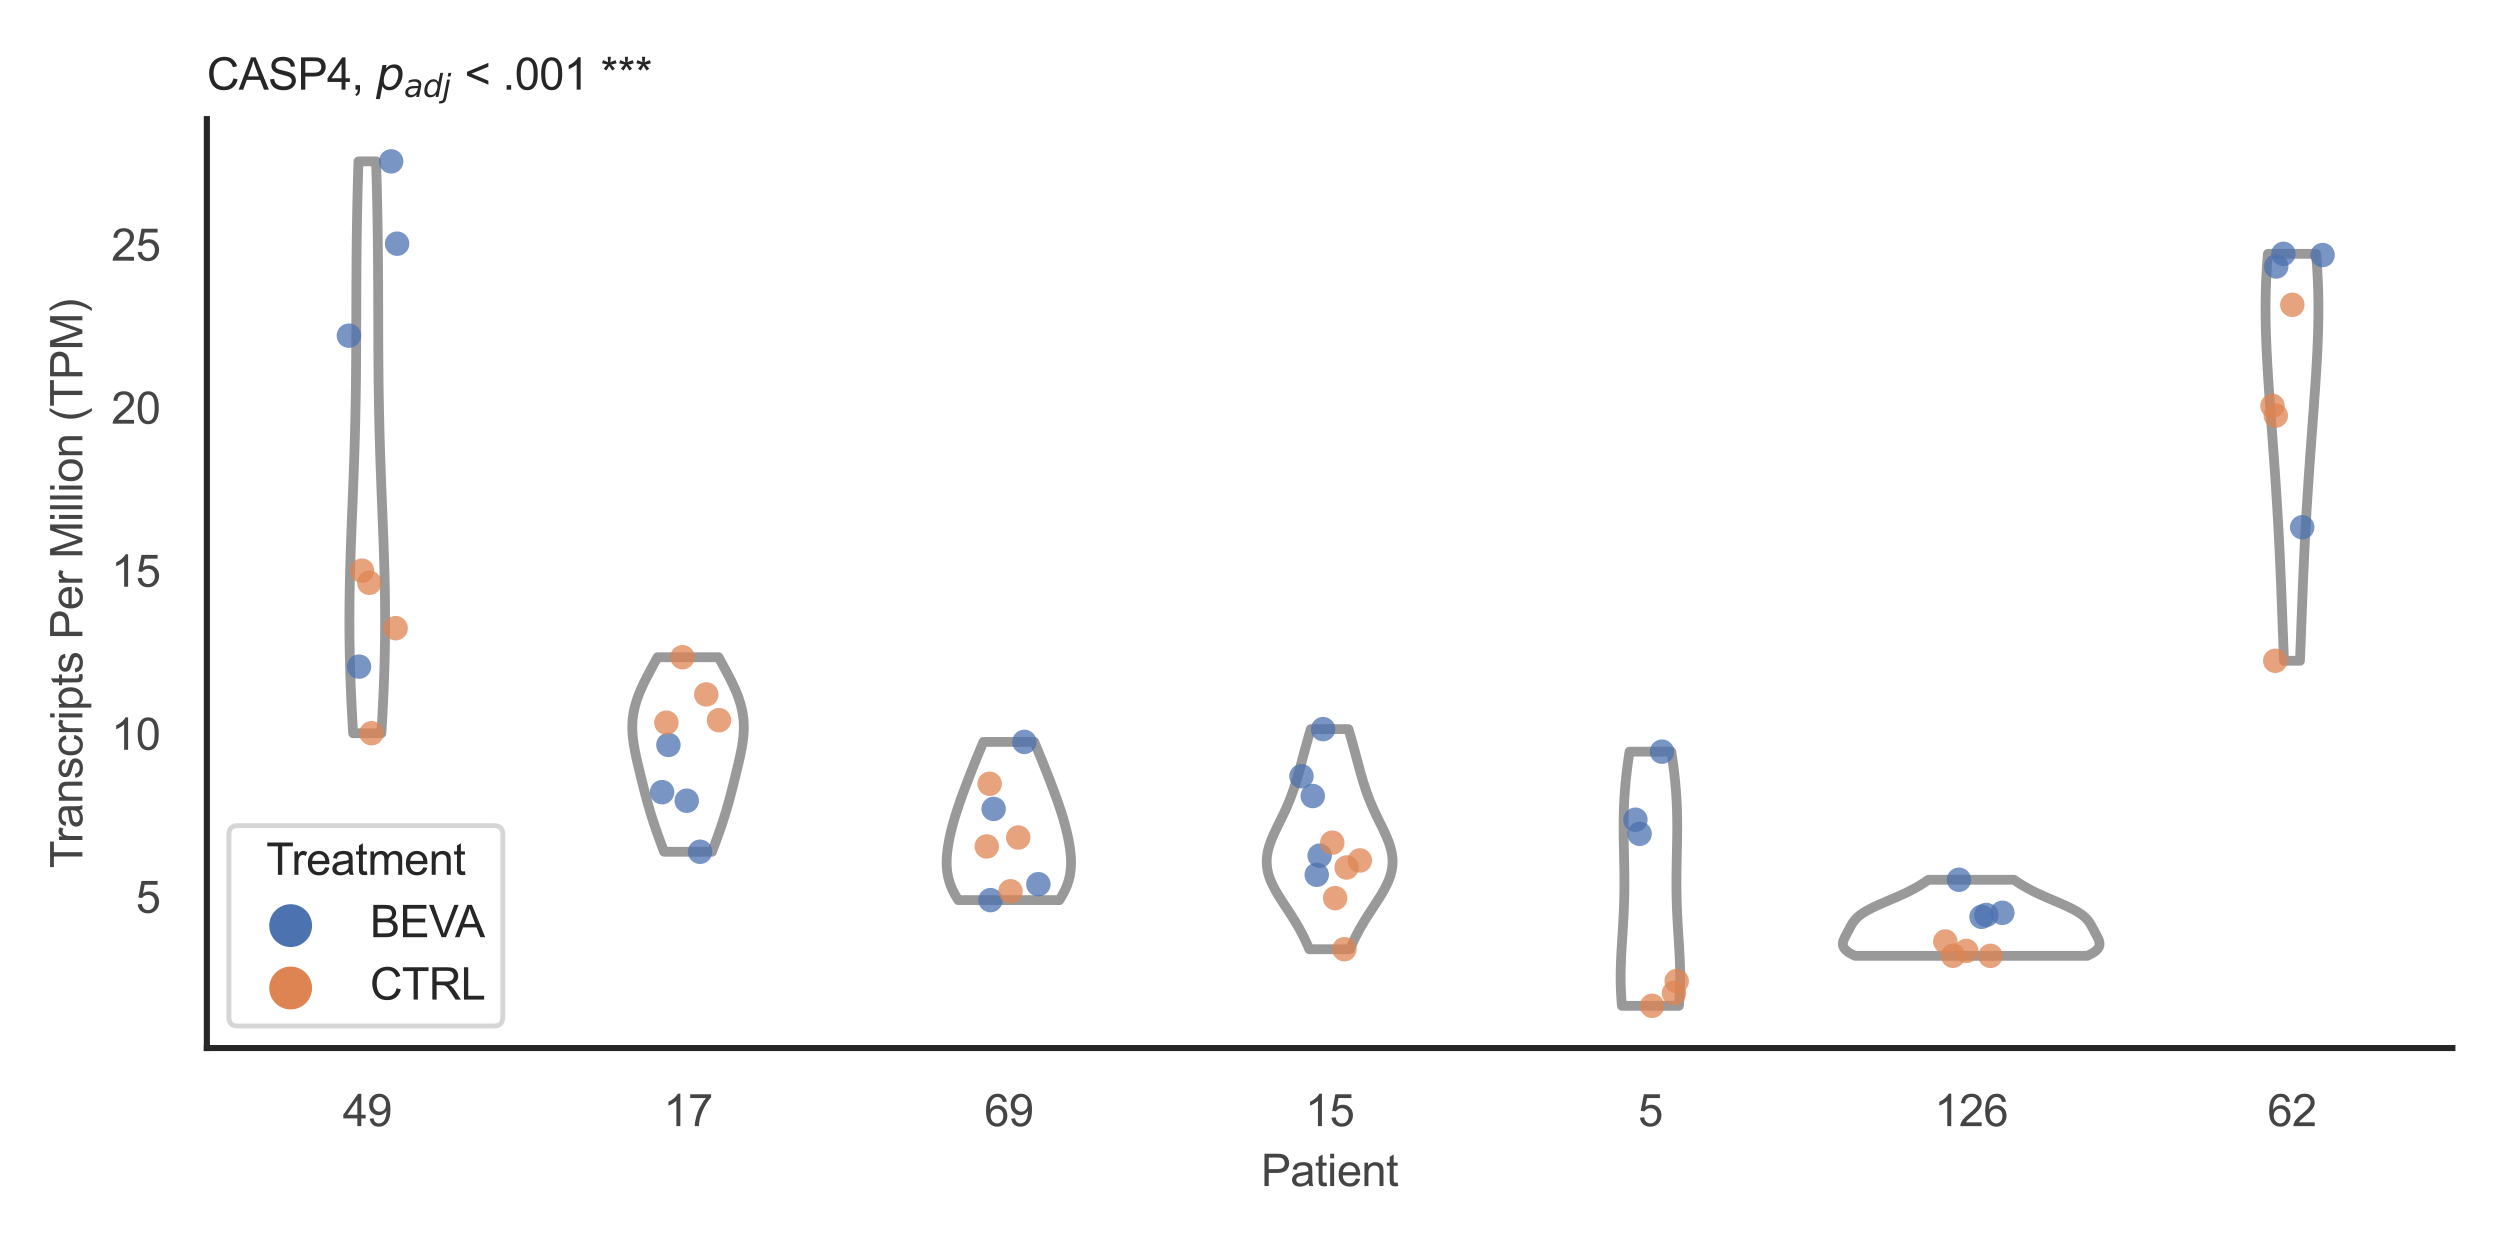 <?xml version="1.0" encoding="utf-8" standalone="no"?>
<!DOCTYPE svg PUBLIC "-//W3C//DTD SVG 1.1//EN"
  "http://www.w3.org/Graphics/SVG/1.1/DTD/svg11.dtd">
<svg xmlns:xlink="http://www.w3.org/1999/xlink" width="510.236pt" height="255.118pt" viewBox="0 0 510.236 255.118" xmlns="http://www.w3.org/2000/svg" version="1.1">
 <defs>
  <style type="text/css">*{stroke-linejoin: round; stroke-linecap: butt}</style>
 </defs>
 <g id="figure_1">
  <g id="patch_1">
   <path d="M 0 255.118 
L 510.236 255.118 
L 510.236 0 
L 0 0 
z
" style="fill: #ffffff"/>
  </g>
  <g id="axes_1">
   <g id="patch_2">
    <path d="M 42.22 213.898 
L 500.516 213.898 
L 500.516 24.32 
L 42.22 24.32 
z
" style="fill: #ffffff"/>
   </g>
   <g id="matplotlib.axis_1">
    <g id="xtick_1">
     <g id="text_1">
      <!-- 49 -->
      <g style="fill: #444444" transform="translate(69.951 229.84)scale(0.09 -0.09)">
       <defs>
        <path id="ArialMT-34" d="M 2069 0 
L 2069 1097 
L 81 1097 
L 81 1613 
L 2172 4581 
L 2631 4581 
L 2631 1613 
L 3250 1613 
L 3250 1097 
L 2631 1097 
L 2631 0 
L 2069 0 
z
M 2069 1613 
L 2069 3678 
L 634 1613 
L 2069 1613 
z
" transform="scale(0.016)"/>
        <path id="ArialMT-39" d="M 350 1059 
L 891 1109 
Q 959 728 1153 556 
Q 1347 384 1650 384 
Q 1909 384 2104 503 
Q 2300 622 2425 820 
Q 2550 1019 2634 1356 
Q 2719 1694 2719 2044 
Q 2719 2081 2716 2156 
Q 2547 1888 2255 1720 
Q 1963 1553 1622 1553 
Q 1053 1553 659 1965 
Q 266 2378 266 3053 
Q 266 3750 677 4175 
Q 1088 4600 1706 4600 
Q 2153 4600 2523 4359 
Q 2894 4119 3086 3673 
Q 3278 3228 3278 2384 
Q 3278 1506 3087 986 
Q 2897 466 2520 194 
Q 2144 -78 1638 -78 
Q 1100 -78 759 220 
Q 419 519 350 1059 
z
M 2653 3081 
Q 2653 3566 2395 3850 
Q 2138 4134 1775 4134 
Q 1400 4134 1122 3828 
Q 844 3522 844 3034 
Q 844 2597 1108 2323 
Q 1372 2050 1759 2050 
Q 2150 2050 2401 2323 
Q 2653 2597 2653 3081 
z
" transform="scale(0.016)"/>
       </defs>
       <use xlink:href="#ArialMT-34"/>
       <use xlink:href="#ArialMT-39" x="55.615"/>
      </g>
     </g>
    </g>
    <g id="xtick_2">
     <g id="text_2">
      <!-- 17 -->
      <g style="fill: #444444" transform="translate(135.421 229.84)scale(0.09 -0.09)">
       <defs>
        <path id="ArialMT-31" d="M 2384 0 
L 1822 0 
L 1822 3584 
Q 1619 3391 1289 3197 
Q 959 3003 697 2906 
L 697 3450 
Q 1169 3672 1522 3987 
Q 1875 4303 2022 4600 
L 2384 4600 
L 2384 0 
z
" transform="scale(0.016)"/>
        <path id="ArialMT-37" d="M 303 3981 
L 303 4522 
L 3269 4522 
L 3269 4084 
Q 2831 3619 2401 2847 
Q 1972 2075 1738 1259 
Q 1569 684 1522 0 
L 944 0 
Q 953 541 1156 1306 
Q 1359 2072 1739 2783 
Q 2119 3494 2547 3981 
L 303 3981 
z
" transform="scale(0.016)"/>
       </defs>
       <use xlink:href="#ArialMT-31"/>
       <use xlink:href="#ArialMT-37" x="55.615"/>
      </g>
     </g>
    </g>
    <g id="xtick_3">
     <g id="text_3">
      <!-- 69 -->
      <g style="fill: #444444" transform="translate(200.892 229.84)scale(0.09 -0.09)">
       <defs>
        <path id="ArialMT-36" d="M 3184 3459 
L 2625 3416 
Q 2550 3747 2413 3897 
Q 2184 4138 1850 4138 
Q 1581 4138 1378 3988 
Q 1113 3794 959 3422 
Q 806 3050 800 2363 
Q 1003 2672 1297 2822 
Q 1591 2972 1913 2972 
Q 2475 2972 2870 2558 
Q 3266 2144 3266 1488 
Q 3266 1056 3080 686 
Q 2894 316 2569 119 
Q 2244 -78 1831 -78 
Q 1128 -78 684 439 
Q 241 956 241 2144 
Q 241 3472 731 4075 
Q 1159 4600 1884 4600 
Q 2425 4600 2770 4297 
Q 3116 3994 3184 3459 
z
M 888 1484 
Q 888 1194 1011 928 
Q 1134 663 1356 523 
Q 1578 384 1822 384 
Q 2178 384 2434 671 
Q 2691 959 2691 1453 
Q 2691 1928 2437 2201 
Q 2184 2475 1800 2475 
Q 1419 2475 1153 2201 
Q 888 1928 888 1484 
z
" transform="scale(0.016)"/>
       </defs>
       <use xlink:href="#ArialMT-36"/>
       <use xlink:href="#ArialMT-39" x="55.615"/>
      </g>
     </g>
    </g>
    <g id="xtick_4">
     <g id="text_4">
      <!-- 15 -->
      <g style="fill: #444444" transform="translate(266.363 229.84)scale(0.09 -0.09)">
       <defs>
        <path id="ArialMT-35" d="M 266 1200 
L 856 1250 
Q 922 819 1161 601 
Q 1400 384 1738 384 
Q 2144 384 2425 690 
Q 2706 997 2706 1503 
Q 2706 1984 2436 2262 
Q 2166 2541 1728 2541 
Q 1456 2541 1237 2417 
Q 1019 2294 894 2097 
L 366 2166 
L 809 4519 
L 3088 4519 
L 3088 3981 
L 1259 3981 
L 1013 2750 
Q 1425 3038 1878 3038 
Q 2478 3038 2890 2622 
Q 3303 2206 3303 1553 
Q 3303 931 2941 478 
Q 2500 -78 1738 -78 
Q 1113 -78 717 272 
Q 322 622 266 1200 
z
" transform="scale(0.016)"/>
       </defs>
       <use xlink:href="#ArialMT-31"/>
       <use xlink:href="#ArialMT-35" x="55.615"/>
      </g>
     </g>
    </g>
    <g id="xtick_5">
     <g id="text_5">
      <!-- 5 -->
      <g style="fill: #444444" transform="translate(334.337 229.84)scale(0.09 -0.09)">
       <use xlink:href="#ArialMT-35"/>
      </g>
     </g>
    </g>
    <g id="xtick_6">
     <g id="text_6">
      <!-- 126 -->
      <g style="fill: #444444" transform="translate(394.803 229.84)scale(0.09 -0.09)">
       <defs>
        <path id="ArialMT-32" d="M 3222 541 
L 3222 0 
L 194 0 
Q 188 203 259 391 
Q 375 700 629 1000 
Q 884 1300 1366 1694 
Q 2113 2306 2375 2664 
Q 2638 3022 2638 3341 
Q 2638 3675 2398 3904 
Q 2159 4134 1775 4134 
Q 1369 4134 1125 3890 
Q 881 3647 878 3216 
L 300 3275 
Q 359 3922 746 4261 
Q 1134 4600 1788 4600 
Q 2447 4600 2831 4234 
Q 3216 3869 3216 3328 
Q 3216 3053 3103 2787 
Q 2991 2522 2730 2228 
Q 2469 1934 1863 1422 
Q 1356 997 1212 845 
Q 1069 694 975 541 
L 3222 541 
z
" transform="scale(0.016)"/>
       </defs>
       <use xlink:href="#ArialMT-31"/>
       <use xlink:href="#ArialMT-32" x="55.615"/>
       <use xlink:href="#ArialMT-36" x="111.23"/>
      </g>
     </g>
    </g>
    <g id="xtick_7">
     <g id="text_7">
      <!-- 62 -->
      <g style="fill: #444444" transform="translate(462.776 229.84)scale(0.09 -0.09)">
       <use xlink:href="#ArialMT-36"/>
       <use xlink:href="#ArialMT-32" x="55.615"/>
      </g>
     </g>
    </g>
    <g id="text_8">
     <!-- Patient -->
     <g style="fill: #444444" transform="translate(257.359 242.071)scale(0.09 -0.09)">
      <defs>
       <path id="ArialMT-50" d="M 494 0 
L 494 4581 
L 2222 4581 
Q 2678 4581 2919 4538 
Q 3256 4481 3484 4323 
Q 3713 4166 3852 3881 
Q 3991 3597 3991 3256 
Q 3991 2672 3619 2267 
Q 3247 1863 2275 1863 
L 1100 1863 
L 1100 0 
L 494 0 
z
M 1100 2403 
L 2284 2403 
Q 2872 2403 3119 2622 
Q 3366 2841 3366 3238 
Q 3366 3525 3220 3729 
Q 3075 3934 2838 4000 
Q 2684 4041 2272 4041 
L 1100 4041 
L 1100 2403 
z
" transform="scale(0.016)"/>
       <path id="ArialMT-61" d="M 2588 409 
Q 2275 144 1986 34 
Q 1697 -75 1366 -75 
Q 819 -75 525 192 
Q 231 459 231 875 
Q 231 1119 342 1320 
Q 453 1522 633 1644 
Q 813 1766 1038 1828 
Q 1203 1872 1538 1913 
Q 2219 1994 2541 2106 
Q 2544 2222 2544 2253 
Q 2544 2597 2384 2738 
Q 2169 2928 1744 2928 
Q 1347 2928 1158 2789 
Q 969 2650 878 2297 
L 328 2372 
Q 403 2725 575 2942 
Q 747 3159 1072 3276 
Q 1397 3394 1825 3394 
Q 2250 3394 2515 3294 
Q 2781 3194 2906 3042 
Q 3031 2891 3081 2659 
Q 3109 2516 3109 2141 
L 3109 1391 
Q 3109 606 3145 398 
Q 3181 191 3288 0 
L 2700 0 
Q 2613 175 2588 409 
z
M 2541 1666 
Q 2234 1541 1622 1453 
Q 1275 1403 1131 1340 
Q 988 1278 909 1158 
Q 831 1038 831 891 
Q 831 666 1001 516 
Q 1172 366 1500 366 
Q 1825 366 2078 508 
Q 2331 650 2450 897 
Q 2541 1088 2541 1459 
L 2541 1666 
z
" transform="scale(0.016)"/>
       <path id="ArialMT-74" d="M 1650 503 
L 1731 6 
Q 1494 -44 1306 -44 
Q 1000 -44 831 53 
Q 663 150 594 308 
Q 525 466 525 972 
L 525 2881 
L 113 2881 
L 113 3319 
L 525 3319 
L 525 4141 
L 1084 4478 
L 1084 3319 
L 1650 3319 
L 1650 2881 
L 1084 2881 
L 1084 941 
Q 1084 700 1114 631 
Q 1144 563 1211 522 
Q 1278 481 1403 481 
Q 1497 481 1650 503 
z
" transform="scale(0.016)"/>
       <path id="ArialMT-69" d="M 425 3934 
L 425 4581 
L 988 4581 
L 988 3934 
L 425 3934 
z
M 425 0 
L 425 3319 
L 988 3319 
L 988 0 
L 425 0 
z
" transform="scale(0.016)"/>
       <path id="ArialMT-65" d="M 2694 1069 
L 3275 997 
Q 3138 488 2766 206 
Q 2394 -75 1816 -75 
Q 1088 -75 661 373 
Q 234 822 234 1631 
Q 234 2469 665 2931 
Q 1097 3394 1784 3394 
Q 2450 3394 2872 2941 
Q 3294 2488 3294 1666 
Q 3294 1616 3291 1516 
L 816 1516 
Q 847 969 1125 678 
Q 1403 388 1819 388 
Q 2128 388 2347 550 
Q 2566 713 2694 1069 
z
M 847 1978 
L 2700 1978 
Q 2663 2397 2488 2606 
Q 2219 2931 1791 2931 
Q 1403 2931 1139 2672 
Q 875 2413 847 1978 
z
" transform="scale(0.016)"/>
       <path id="ArialMT-6e" d="M 422 0 
L 422 3319 
L 928 3319 
L 928 2847 
Q 1294 3394 1984 3394 
Q 2284 3394 2536 3286 
Q 2788 3178 2913 3003 
Q 3038 2828 3088 2588 
Q 3119 2431 3119 2041 
L 3119 0 
L 2556 0 
L 2556 2019 
Q 2556 2363 2490 2533 
Q 2425 2703 2258 2804 
Q 2091 2906 1866 2906 
Q 1506 2906 1245 2678 
Q 984 2450 984 1813 
L 984 0 
L 422 0 
z
" transform="scale(0.016)"/>
      </defs>
      <use xlink:href="#ArialMT-50"/>
      <use xlink:href="#ArialMT-61" x="66.699"/>
      <use xlink:href="#ArialMT-74" x="122.314"/>
      <use xlink:href="#ArialMT-69" x="150.098"/>
      <use xlink:href="#ArialMT-65" x="172.314"/>
      <use xlink:href="#ArialMT-6e" x="227.93"/>
      <use xlink:href="#ArialMT-74" x="283.545"/>
     </g>
    </g>
   </g>
   <g id="matplotlib.axis_2">
    <g id="ytick_1">
     <g id="text_9">
      <!-- 5 -->
      <g style="fill: #444444" transform="translate(27.715 186.303)scale(0.09 -0.09)">
       <use xlink:href="#ArialMT-35"/>
      </g>
     </g>
    </g>
    <g id="ytick_2">
     <g id="text_10">
      <!-- 10 -->
      <g style="fill: #444444" transform="translate(22.71 153.026)scale(0.09 -0.09)">
       <defs>
        <path id="ArialMT-30" d="M 266 2259 
Q 266 3072 433 3567 
Q 600 4063 929 4331 
Q 1259 4600 1759 4600 
Q 2128 4600 2406 4451 
Q 2684 4303 2865 4023 
Q 3047 3744 3150 3342 
Q 3253 2941 3253 2259 
Q 3253 1453 3087 958 
Q 2922 463 2592 192 
Q 2263 -78 1759 -78 
Q 1097 -78 719 397 
Q 266 969 266 2259 
z
M 844 2259 
Q 844 1131 1108 757 
Q 1372 384 1759 384 
Q 2147 384 2411 759 
Q 2675 1134 2675 2259 
Q 2675 3391 2411 3762 
Q 2147 4134 1753 4134 
Q 1366 4134 1134 3806 
Q 844 3388 844 2259 
z
" transform="scale(0.016)"/>
       </defs>
       <use xlink:href="#ArialMT-31"/>
       <use xlink:href="#ArialMT-30" x="55.615"/>
      </g>
     </g>
    </g>
    <g id="ytick_3">
     <g id="text_11">
      <!-- 15 -->
      <g style="fill: #444444" transform="translate(22.71 119.749)scale(0.09 -0.09)">
       <use xlink:href="#ArialMT-31"/>
       <use xlink:href="#ArialMT-35" x="55.615"/>
      </g>
     </g>
    </g>
    <g id="ytick_4">
     <g id="text_12">
      <!-- 20 -->
      <g style="fill: #444444" transform="translate(22.71 86.473)scale(0.09 -0.09)">
       <use xlink:href="#ArialMT-32"/>
       <use xlink:href="#ArialMT-30" x="55.615"/>
      </g>
     </g>
    </g>
    <g id="ytick_5">
     <g id="text_13">
      <!-- 25 -->
      <g style="fill: #444444" transform="translate(22.71 53.196)scale(0.09 -0.09)">
       <use xlink:href="#ArialMT-32"/>
       <use xlink:href="#ArialMT-35" x="55.615"/>
      </g>
     </g>
    </g>
    <g id="text_14">
     <!-- Transcripts Per Million (TPM) -->
     <g style="fill: #444444" transform="translate(16.816 177.194)rotate(-90)scale(0.09 -0.09)">
      <defs>
       <path id="ArialMT-54" d="M 1659 0 
L 1659 4041 
L 150 4041 
L 150 4581 
L 3781 4581 
L 3781 4041 
L 2266 4041 
L 2266 0 
L 1659 0 
z
" transform="scale(0.016)"/>
       <path id="ArialMT-72" d="M 416 0 
L 416 3319 
L 922 3319 
L 922 2816 
Q 1116 3169 1280 3281 
Q 1444 3394 1641 3394 
Q 1925 3394 2219 3213 
L 2025 2691 
Q 1819 2813 1613 2813 
Q 1428 2813 1281 2702 
Q 1134 2591 1072 2394 
Q 978 2094 978 1738 
L 978 0 
L 416 0 
z
" transform="scale(0.016)"/>
       <path id="ArialMT-73" d="M 197 991 
L 753 1078 
Q 800 744 1014 566 
Q 1228 388 1613 388 
Q 2000 388 2187 545 
Q 2375 703 2375 916 
Q 2375 1106 2209 1216 
Q 2094 1291 1634 1406 
Q 1016 1563 777 1677 
Q 538 1791 414 1992 
Q 291 2194 291 2438 
Q 291 2659 392 2848 
Q 494 3038 669 3163 
Q 800 3259 1026 3326 
Q 1253 3394 1513 3394 
Q 1903 3394 2198 3281 
Q 2494 3169 2634 2976 
Q 2775 2784 2828 2463 
L 2278 2388 
Q 2241 2644 2061 2787 
Q 1881 2931 1553 2931 
Q 1166 2931 1000 2803 
Q 834 2675 834 2503 
Q 834 2394 903 2306 
Q 972 2216 1119 2156 
Q 1203 2125 1616 2013 
Q 2213 1853 2448 1751 
Q 2684 1650 2818 1456 
Q 2953 1263 2953 975 
Q 2953 694 2789 445 
Q 2625 197 2315 61 
Q 2006 -75 1616 -75 
Q 969 -75 630 194 
Q 291 463 197 991 
z
" transform="scale(0.016)"/>
       <path id="ArialMT-63" d="M 2588 1216 
L 3141 1144 
Q 3050 572 2676 248 
Q 2303 -75 1759 -75 
Q 1078 -75 664 370 
Q 250 816 250 1647 
Q 250 2184 428 2587 
Q 606 2991 970 3192 
Q 1334 3394 1763 3394 
Q 2303 3394 2647 3120 
Q 2991 2847 3088 2344 
L 2541 2259 
Q 2463 2594 2264 2762 
Q 2066 2931 1784 2931 
Q 1359 2931 1093 2626 
Q 828 2322 828 1663 
Q 828 994 1084 691 
Q 1341 388 1753 388 
Q 2084 388 2306 591 
Q 2528 794 2588 1216 
z
" transform="scale(0.016)"/>
       <path id="ArialMT-70" d="M 422 -1272 
L 422 3319 
L 934 3319 
L 934 2888 
Q 1116 3141 1344 3267 
Q 1572 3394 1897 3394 
Q 2322 3394 2647 3175 
Q 2972 2956 3137 2557 
Q 3303 2159 3303 1684 
Q 3303 1175 3120 767 
Q 2938 359 2589 142 
Q 2241 -75 1856 -75 
Q 1575 -75 1351 44 
Q 1128 163 984 344 
L 984 -1272 
L 422 -1272 
z
M 931 1641 
Q 931 1000 1190 694 
Q 1450 388 1819 388 
Q 2194 388 2461 705 
Q 2728 1022 2728 1688 
Q 2728 2322 2467 2637 
Q 2206 2953 1844 2953 
Q 1484 2953 1207 2617 
Q 931 2281 931 1641 
z
" transform="scale(0.016)"/>
       <path id="ArialMT-20" transform="scale(0.016)"/>
       <path id="ArialMT-4d" d="M 475 0 
L 475 4581 
L 1388 4581 
L 2472 1338 
Q 2622 884 2691 659 
Q 2769 909 2934 1394 
L 4031 4581 
L 4847 4581 
L 4847 0 
L 4263 0 
L 4263 3834 
L 2931 0 
L 2384 0 
L 1059 3900 
L 1059 0 
L 475 0 
z
" transform="scale(0.016)"/>
       <path id="ArialMT-6c" d="M 409 0 
L 409 4581 
L 972 4581 
L 972 0 
L 409 0 
z
" transform="scale(0.016)"/>
       <path id="ArialMT-6f" d="M 213 1659 
Q 213 2581 725 3025 
Q 1153 3394 1769 3394 
Q 2453 3394 2887 2945 
Q 3322 2497 3322 1706 
Q 3322 1066 3130 698 
Q 2938 331 2570 128 
Q 2203 -75 1769 -75 
Q 1072 -75 642 372 
Q 213 819 213 1659 
z
M 791 1659 
Q 791 1022 1069 705 
Q 1347 388 1769 388 
Q 2188 388 2466 706 
Q 2744 1025 2744 1678 
Q 2744 2294 2464 2611 
Q 2184 2928 1769 2928 
Q 1347 2928 1069 2612 
Q 791 2297 791 1659 
z
" transform="scale(0.016)"/>
       <path id="ArialMT-28" d="M 1497 -1347 
Q 1031 -759 709 28 
Q 388 816 388 1659 
Q 388 2403 628 3084 
Q 909 3875 1497 4659 
L 1900 4659 
Q 1522 4009 1400 3731 
Q 1209 3300 1100 2831 
Q 966 2247 966 1656 
Q 966 153 1900 -1347 
L 1497 -1347 
z
" transform="scale(0.016)"/>
       <path id="ArialMT-29" d="M 791 -1347 
L 388 -1347 
Q 1322 153 1322 1656 
Q 1322 2244 1188 2822 
Q 1081 3291 891 3722 
Q 769 4003 388 4659 
L 791 4659 
Q 1378 3875 1659 3084 
Q 1900 2403 1900 1659 
Q 1900 816 1576 28 
Q 1253 -759 791 -1347 
z
" transform="scale(0.016)"/>
      </defs>
      <use xlink:href="#ArialMT-54"/>
      <use xlink:href="#ArialMT-72" x="57.334"/>
      <use xlink:href="#ArialMT-61" x="90.635"/>
      <use xlink:href="#ArialMT-6e" x="146.25"/>
      <use xlink:href="#ArialMT-73" x="201.865"/>
      <use xlink:href="#ArialMT-63" x="251.865"/>
      <use xlink:href="#ArialMT-72" x="301.865"/>
      <use xlink:href="#ArialMT-69" x="335.166"/>
      <use xlink:href="#ArialMT-70" x="357.383"/>
      <use xlink:href="#ArialMT-74" x="412.998"/>
      <use xlink:href="#ArialMT-73" x="440.781"/>
      <use xlink:href="#ArialMT-20" x="490.781"/>
      <use xlink:href="#ArialMT-50" x="518.564"/>
      <use xlink:href="#ArialMT-65" x="585.264"/>
      <use xlink:href="#ArialMT-72" x="640.879"/>
      <use xlink:href="#ArialMT-20" x="674.18"/>
      <use xlink:href="#ArialMT-4d" x="701.963"/>
      <use xlink:href="#ArialMT-69" x="785.264"/>
      <use xlink:href="#ArialMT-6c" x="807.48"/>
      <use xlink:href="#ArialMT-6c" x="829.697"/>
      <use xlink:href="#ArialMT-69" x="851.914"/>
      <use xlink:href="#ArialMT-6f" x="874.131"/>
      <use xlink:href="#ArialMT-6e" x="929.746"/>
      <use xlink:href="#ArialMT-20" x="985.361"/>
      <use xlink:href="#ArialMT-28" x="1013.145"/>
      <use xlink:href="#ArialMT-54" x="1046.445"/>
      <use xlink:href="#ArialMT-50" x="1107.529"/>
      <use xlink:href="#ArialMT-4d" x="1174.229"/>
      <use xlink:href="#ArialMT-29" x="1257.529"/>
     </g>
    </g>
   </g>
   <g id="PolyCollection_1">
    <defs>
     <path id="m20f36de968" d="M 77.837 -105.468 
L 72.073 -105.468 
L 72.003 -106.647 
L 71.936 -107.826 
L 71.871 -109.004 
L 71.808 -110.183 
L 71.749 -111.362 
L 71.693 -112.541 
L 71.64 -113.72 
L 71.59 -114.899 
L 71.545 -116.078 
L 71.503 -117.257 
L 71.465 -118.436 
L 71.431 -119.615 
L 71.401 -120.794 
L 71.376 -121.973 
L 71.355 -123.151 
L 71.338 -124.33 
L 71.325 -125.509 
L 71.317 -126.688 
L 71.313 -127.867 
L 71.313 -129.046 
L 71.317 -130.225 
L 71.326 -131.404 
L 71.338 -132.583 
L 71.354 -133.762 
L 71.373 -134.941 
L 71.396 -136.12 
L 71.423 -137.299 
L 71.452 -138.477 
L 71.484 -139.656 
L 71.519 -140.835 
L 71.556 -142.014 
L 71.596 -143.193 
L 71.637 -144.372 
L 71.68 -145.551 
L 71.724 -146.73 
L 71.769 -147.909 
L 71.815 -149.088 
L 71.862 -150.267 
L 71.909 -151.446 
L 71.956 -152.625 
L 72.003 -153.803 
L 72.049 -154.982 
L 72.095 -156.161 
L 72.139 -157.34 
L 72.183 -158.519 
L 72.226 -159.698 
L 72.267 -160.877 
L 72.307 -162.056 
L 72.344 -163.235 
L 72.38 -164.414 
L 72.415 -165.593 
L 72.447 -166.772 
L 72.477 -167.951 
L 72.505 -169.129 
L 72.531 -170.308 
L 72.555 -171.487 
L 72.577 -172.666 
L 72.597 -173.845 
L 72.615 -175.024 
L 72.631 -176.203 
L 72.645 -177.382 
L 72.657 -178.561 
L 72.668 -179.74 
L 72.677 -180.919 
L 72.685 -182.098 
L 72.692 -183.277 
L 72.698 -184.455 
L 72.702 -185.634 
L 72.706 -186.813 
L 72.71 -187.992 
L 72.713 -189.171 
L 72.716 -190.35 
L 72.718 -191.529 
L 72.721 -192.708 
L 72.724 -193.887 
L 72.727 -195.066 
L 72.731 -196.245 
L 72.736 -197.424 
L 72.741 -198.602 
L 72.748 -199.781 
L 72.756 -200.96 
L 72.764 -202.139 
L 72.775 -203.318 
L 72.786 -204.497 
L 72.799 -205.676 
L 72.814 -206.855 
L 72.83 -208.034 
L 72.848 -209.213 
L 72.868 -210.392 
L 72.889 -211.571 
L 72.912 -212.75 
L 72.937 -213.928 
L 72.964 -215.107 
L 72.992 -216.286 
L 73.022 -217.465 
L 73.054 -218.644 
L 73.087 -219.823 
L 73.121 -221.002 
L 73.158 -222.181 
L 76.753 -222.181 
L 76.753 -222.181 
L 76.789 -221.002 
L 76.824 -219.823 
L 76.857 -218.644 
L 76.889 -217.465 
L 76.919 -216.286 
L 76.947 -215.107 
L 76.974 -213.928 
L 76.999 -212.75 
L 77.022 -211.571 
L 77.043 -210.392 
L 77.063 -209.213 
L 77.081 -208.034 
L 77.097 -206.855 
L 77.112 -205.676 
L 77.125 -204.497 
L 77.136 -203.318 
L 77.146 -202.139 
L 77.155 -200.96 
L 77.163 -199.781 
L 77.169 -198.602 
L 77.175 -197.424 
L 77.18 -196.245 
L 77.184 -195.066 
L 77.187 -193.887 
L 77.19 -192.708 
L 77.193 -191.529 
L 77.195 -190.35 
L 77.198 -189.171 
L 77.201 -187.992 
L 77.204 -186.813 
L 77.208 -185.634 
L 77.213 -184.455 
L 77.219 -183.277 
L 77.226 -182.098 
L 77.234 -180.919 
L 77.243 -179.74 
L 77.254 -178.561 
L 77.266 -177.382 
L 77.28 -176.203 
L 77.296 -175.024 
L 77.314 -173.845 
L 77.334 -172.666 
L 77.356 -171.487 
L 77.38 -170.308 
L 77.406 -169.129 
L 77.434 -167.951 
L 77.464 -166.772 
L 77.496 -165.593 
L 77.53 -164.414 
L 77.566 -163.235 
L 77.604 -162.056 
L 77.644 -160.877 
L 77.685 -159.698 
L 77.728 -158.519 
L 77.771 -157.34 
L 77.816 -156.161 
L 77.862 -154.982 
L 77.908 -153.803 
L 77.955 -152.625 
L 78.002 -151.446 
L 78.049 -150.267 
L 78.096 -149.088 
L 78.142 -147.909 
L 78.187 -146.73 
L 78.231 -145.551 
L 78.274 -144.372 
L 78.315 -143.193 
L 78.354 -142.014 
L 78.392 -140.835 
L 78.426 -139.656 
L 78.459 -138.477 
L 78.488 -137.299 
L 78.514 -136.12 
L 78.537 -134.941 
L 78.557 -133.762 
L 78.573 -132.583 
L 78.585 -131.404 
L 78.594 -130.225 
L 78.598 -129.046 
L 78.598 -127.867 
L 78.594 -126.688 
L 78.586 -125.509 
L 78.573 -124.33 
L 78.556 -123.151 
L 78.535 -121.973 
L 78.51 -120.794 
L 78.48 -119.615 
L 78.446 -118.436 
L 78.408 -117.257 
L 78.366 -116.078 
L 78.321 -114.899 
L 78.271 -113.72 
L 78.218 -112.541 
L 78.162 -111.362 
L 78.103 -110.183 
L 78.04 -109.004 
L 77.975 -107.826 
L 77.907 -106.647 
L 77.837 -105.468 
z
" style="stroke: #999999; stroke-width: 2"/>
    </defs>
    <g clip-path="url(#pe2dcaff446)">
     <use xlink:href="#m20f36de968" x="0" y="255.118" style="fill: #ffffff; stroke: #999999; stroke-width: 2"/>
    </g>
   </g>
   <g id="PolyCollection_2">
    <defs>
     <path id="m38b9814aec" d="M 145.315 -81.279 
L 135.538 -81.279 
L 135.386 -81.68 
L 135.236 -82.081 
L 135.085 -82.482 
L 134.936 -82.883 
L 134.787 -83.284 
L 134.639 -83.685 
L 134.493 -84.086 
L 134.348 -84.487 
L 134.204 -84.888 
L 134.062 -85.29 
L 133.922 -85.691 
L 133.783 -86.092 
L 133.646 -86.493 
L 133.511 -86.894 
L 133.378 -87.295 
L 133.248 -87.696 
L 133.119 -88.097 
L 132.992 -88.498 
L 132.868 -88.899 
L 132.745 -89.3 
L 132.625 -89.701 
L 132.507 -90.102 
L 132.391 -90.503 
L 132.276 -90.904 
L 132.164 -91.305 
L 132.053 -91.706 
L 131.943 -92.107 
L 131.836 -92.508 
L 131.729 -92.909 
L 131.624 -93.31 
L 131.52 -93.711 
L 131.417 -94.112 
L 131.314 -94.513 
L 131.213 -94.914 
L 131.112 -95.315 
L 131.012 -95.716 
L 130.912 -96.118 
L 130.813 -96.519 
L 130.714 -96.92 
L 130.616 -97.321 
L 130.518 -97.722 
L 130.422 -98.123 
L 130.325 -98.524 
L 130.23 -98.925 
L 130.136 -99.326 
L 130.043 -99.727 
L 129.952 -100.128 
L 129.863 -100.529 
L 129.777 -100.93 
L 129.692 -101.331 
L 129.612 -101.732 
L 129.534 -102.133 
L 129.461 -102.534 
L 129.392 -102.935 
L 129.327 -103.336 
L 129.269 -103.737 
L 129.216 -104.138 
L 129.169 -104.539 
L 129.13 -104.94 
L 129.098 -105.341 
L 129.073 -105.742 
L 129.056 -106.143 
L 129.048 -106.544 
L 129.049 -106.945 
L 129.059 -107.347 
L 129.079 -107.748 
L 129.108 -108.149 
L 129.147 -108.55 
L 129.196 -108.951 
L 129.255 -109.352 
L 129.323 -109.753 
L 129.402 -110.154 
L 129.491 -110.555 
L 129.59 -110.956 
L 129.698 -111.357 
L 129.815 -111.758 
L 129.942 -112.159 
L 130.077 -112.56 
L 130.221 -112.961 
L 130.374 -113.362 
L 130.533 -113.763 
L 130.701 -114.164 
L 130.875 -114.565 
L 131.055 -114.966 
L 131.241 -115.367 
L 131.433 -115.768 
L 131.63 -116.169 
L 131.831 -116.57 
L 132.036 -116.971 
L 132.245 -117.372 
L 132.457 -117.773 
L 132.671 -118.175 
L 132.888 -118.576 
L 133.106 -118.977 
L 133.325 -119.378 
L 133.545 -119.779 
L 133.765 -120.18 
L 133.985 -120.581 
L 134.205 -120.982 
L 146.648 -120.982 
L 146.648 -120.982 
L 146.868 -120.581 
L 147.088 -120.18 
L 147.308 -119.779 
L 147.528 -119.378 
L 147.747 -118.977 
L 147.965 -118.576 
L 148.181 -118.175 
L 148.396 -117.773 
L 148.607 -117.372 
L 148.816 -116.971 
L 149.021 -116.57 
L 149.223 -116.169 
L 149.42 -115.768 
L 149.611 -115.367 
L 149.798 -114.966 
L 149.978 -114.565 
L 150.152 -114.164 
L 150.319 -113.763 
L 150.479 -113.362 
L 150.631 -112.961 
L 150.775 -112.56 
L 150.911 -112.159 
L 151.037 -111.758 
L 151.155 -111.357 
L 151.263 -110.956 
L 151.362 -110.555 
L 151.45 -110.154 
L 151.529 -109.753 
L 151.598 -109.352 
L 151.657 -108.951 
L 151.706 -108.55 
L 151.745 -108.149 
L 151.774 -107.748 
L 151.793 -107.347 
L 151.803 -106.945 
L 151.804 -106.544 
L 151.796 -106.143 
L 151.78 -105.742 
L 151.755 -105.341 
L 151.723 -104.94 
L 151.683 -104.539 
L 151.637 -104.138 
L 151.584 -103.737 
L 151.525 -103.336 
L 151.461 -102.935 
L 151.392 -102.534 
L 151.319 -102.133 
L 151.241 -101.732 
L 151.16 -101.331 
L 151.076 -100.93 
L 150.989 -100.529 
L 150.9 -100.128 
L 150.809 -99.727 
L 150.717 -99.326 
L 150.623 -98.925 
L 150.527 -98.524 
L 150.431 -98.123 
L 150.334 -97.722 
L 150.237 -97.321 
L 150.138 -96.92 
L 150.04 -96.519 
L 149.94 -96.118 
L 149.841 -95.716 
L 149.741 -95.315 
L 149.64 -94.914 
L 149.538 -94.513 
L 149.436 -94.112 
L 149.333 -93.711 
L 149.229 -93.31 
L 149.124 -92.909 
L 149.017 -92.508 
L 148.909 -92.107 
L 148.8 -91.706 
L 148.689 -91.305 
L 148.577 -90.904 
L 148.462 -90.503 
L 148.346 -90.102 
L 148.228 -89.701 
L 148.107 -89.3 
L 147.985 -88.899 
L 147.86 -88.498 
L 147.734 -88.097 
L 147.605 -87.696 
L 147.474 -87.295 
L 147.341 -86.894 
L 147.207 -86.493 
L 147.07 -86.092 
L 146.931 -85.691 
L 146.791 -85.29 
L 146.649 -84.888 
L 146.505 -84.487 
L 146.36 -84.086 
L 146.213 -83.685 
L 146.066 -83.284 
L 145.917 -82.883 
L 145.767 -82.482 
L 145.617 -82.081 
L 145.466 -81.68 
L 145.315 -81.279 
z
" style="stroke: #999999; stroke-width: 2"/>
    </defs>
    <g clip-path="url(#pe2dcaff446)">
     <use xlink:href="#m38b9814aec" x="0" y="255.118" style="fill: #ffffff; stroke: #999999; stroke-width: 2"/>
    </g>
   </g>
   <g id="PolyCollection_3">
    <defs>
     <path id="mdd3b9463da" d="M 216.211 -71.41 
L 195.584 -71.41 
L 195.376 -71.736 
L 195.177 -72.063 
L 194.987 -72.389 
L 194.806 -72.715 
L 194.635 -73.041 
L 194.474 -73.367 
L 194.323 -73.693 
L 194.182 -74.02 
L 194.051 -74.346 
L 193.93 -74.672 
L 193.819 -74.998 
L 193.718 -75.324 
L 193.627 -75.651 
L 193.545 -75.977 
L 193.473 -76.303 
L 193.41 -76.629 
L 193.356 -76.955 
L 193.311 -77.281 
L 193.274 -77.608 
L 193.245 -77.934 
L 193.224 -78.26 
L 193.21 -78.586 
L 193.203 -78.912 
L 193.203 -79.238 
L 193.209 -79.565 
L 193.222 -79.891 
L 193.24 -80.217 
L 193.263 -80.543 
L 193.292 -80.869 
L 193.325 -81.195 
L 193.363 -81.522 
L 193.406 -81.848 
L 193.452 -82.174 
L 193.502 -82.5 
L 193.556 -82.826 
L 193.613 -83.153 
L 193.674 -83.479 
L 193.738 -83.805 
L 193.805 -84.131 
L 193.874 -84.457 
L 193.947 -84.783 
L 194.022 -85.11 
L 194.099 -85.436 
L 194.18 -85.762 
L 194.262 -86.088 
L 194.347 -86.414 
L 194.434 -86.74 
L 194.523 -87.067 
L 194.615 -87.393 
L 194.709 -87.719 
L 194.804 -88.045 
L 194.902 -88.371 
L 195.001 -88.698 
L 195.103 -89.024 
L 195.206 -89.35 
L 195.311 -89.676 
L 195.417 -90.002 
L 195.526 -90.328 
L 195.635 -90.655 
L 195.747 -90.981 
L 195.859 -91.307 
L 195.973 -91.633 
L 196.088 -91.959 
L 196.205 -92.285 
L 196.322 -92.612 
L 196.441 -92.938 
L 196.561 -93.264 
L 196.681 -93.59 
L 196.803 -93.916 
L 196.925 -94.242 
L 197.048 -94.569 
L 197.171 -94.895 
L 197.296 -95.221 
L 197.42 -95.547 
L 197.546 -95.873 
L 197.672 -96.2 
L 197.798 -96.526 
L 197.925 -96.852 
L 198.053 -97.178 
L 198.181 -97.504 
L 198.309 -97.83 
L 198.438 -98.157 
L 198.568 -98.483 
L 198.698 -98.809 
L 198.828 -99.135 
L 198.959 -99.461 
L 199.091 -99.787 
L 199.223 -100.114 
L 199.355 -100.44 
L 199.488 -100.766 
L 199.622 -101.092 
L 199.757 -101.418 
L 199.891 -101.744 
L 200.027 -102.071 
L 200.163 -102.397 
L 200.3 -102.723 
L 200.437 -103.049 
L 200.574 -103.375 
L 200.713 -103.702 
L 211.082 -103.702 
L 211.082 -103.702 
L 211.22 -103.375 
L 211.358 -103.049 
L 211.495 -102.723 
L 211.631 -102.397 
L 211.767 -102.071 
L 211.903 -101.744 
L 212.038 -101.418 
L 212.172 -101.092 
L 212.306 -100.766 
L 212.439 -100.44 
L 212.572 -100.114 
L 212.704 -99.787 
L 212.835 -99.461 
L 212.966 -99.135 
L 213.097 -98.809 
L 213.227 -98.483 
L 213.356 -98.157 
L 213.485 -97.83 
L 213.614 -97.504 
L 213.742 -97.178 
L 213.869 -96.852 
L 213.996 -96.526 
L 214.123 -96.2 
L 214.249 -95.873 
L 214.374 -95.547 
L 214.499 -95.221 
L 214.623 -94.895 
L 214.747 -94.569 
L 214.87 -94.242 
L 214.992 -93.916 
L 215.113 -93.59 
L 215.234 -93.264 
L 215.353 -92.938 
L 215.472 -92.612 
L 215.59 -92.285 
L 215.706 -91.959 
L 215.821 -91.633 
L 215.935 -91.307 
L 216.048 -90.981 
L 216.159 -90.655 
L 216.269 -90.328 
L 216.377 -90.002 
L 216.484 -89.676 
L 216.589 -89.35 
L 216.692 -89.024 
L 216.793 -88.698 
L 216.893 -88.371 
L 216.99 -88.045 
L 217.086 -87.719 
L 217.18 -87.393 
L 217.271 -87.067 
L 217.36 -86.74 
L 217.448 -86.414 
L 217.532 -86.088 
L 217.615 -85.762 
L 217.695 -85.436 
L 217.773 -85.11 
L 217.848 -84.783 
L 217.92 -84.457 
L 217.99 -84.131 
L 218.057 -83.805 
L 218.12 -83.479 
L 218.181 -83.153 
L 218.238 -82.826 
L 218.292 -82.5 
L 218.343 -82.174 
L 218.389 -81.848 
L 218.431 -81.522 
L 218.469 -81.195 
L 218.503 -80.869 
L 218.531 -80.543 
L 218.555 -80.217 
L 218.573 -79.891 
L 218.585 -79.565 
L 218.591 -79.238 
L 218.591 -78.912 
L 218.585 -78.586 
L 218.571 -78.26 
L 218.55 -77.934 
L 218.521 -77.608 
L 218.484 -77.281 
L 218.438 -76.955 
L 218.384 -76.629 
L 218.322 -76.303 
L 218.249 -75.977 
L 218.168 -75.651 
L 218.077 -75.324 
L 217.976 -74.998 
L 217.865 -74.672 
L 217.744 -74.346 
L 217.613 -74.02 
L 217.472 -73.693 
L 217.32 -73.367 
L 217.159 -73.041 
L 216.988 -72.715 
L 216.807 -72.389 
L 216.617 -72.063 
L 216.418 -71.736 
L 216.211 -71.41 
z
" style="stroke: #999999; stroke-width: 2"/>
    </defs>
    <g clip-path="url(#pe2dcaff446)">
     <use xlink:href="#mdd3b9463da" x="0" y="255.118" style="fill: #ffffff; stroke: #999999; stroke-width: 2"/>
    </g>
   </g>
   <g id="PolyCollection_4">
    <defs>
     <path id="mfc59cf9325" d="M 275.519 -61.389 
L 267.217 -61.389 
L 267.026 -61.843 
L 266.828 -62.297 
L 266.623 -62.751 
L 266.412 -63.204 
L 266.194 -63.658 
L 265.968 -64.112 
L 265.734 -64.566 
L 265.494 -65.019 
L 265.245 -65.473 
L 264.99 -65.927 
L 264.727 -66.38 
L 264.457 -66.834 
L 264.181 -67.288 
L 263.899 -67.742 
L 263.612 -68.195 
L 263.321 -68.649 
L 263.027 -69.103 
L 262.73 -69.557 
L 262.432 -70.01 
L 262.134 -70.464 
L 261.838 -70.918 
L 261.545 -71.372 
L 261.257 -71.825 
L 260.975 -72.279 
L 260.701 -72.733 
L 260.437 -73.187 
L 260.183 -73.64 
L 259.943 -74.094 
L 259.717 -74.548 
L 259.507 -75.001 
L 259.314 -75.455 
L 259.14 -75.909 
L 258.986 -76.363 
L 258.852 -76.816 
L 258.741 -77.27 
L 258.651 -77.724 
L 258.584 -78.178 
L 258.541 -78.631 
L 258.52 -79.085 
L 258.522 -79.539 
L 258.547 -79.993 
L 258.594 -80.446 
L 258.662 -80.9 
L 258.75 -81.354 
L 258.858 -81.808 
L 258.984 -82.261 
L 259.126 -82.715 
L 259.284 -83.169 
L 259.455 -83.622 
L 259.638 -84.076 
L 259.832 -84.53 
L 260.035 -84.984 
L 260.245 -85.437 
L 260.46 -85.891 
L 260.68 -86.345 
L 260.902 -86.799 
L 261.125 -87.252 
L 261.348 -87.706 
L 261.57 -88.16 
L 261.79 -88.614 
L 262.006 -89.067 
L 262.218 -89.521 
L 262.426 -89.975 
L 262.628 -90.429 
L 262.824 -90.882 
L 263.015 -91.336 
L 263.2 -91.79 
L 263.379 -92.243 
L 263.551 -92.697 
L 263.718 -93.151 
L 263.879 -93.605 
L 264.035 -94.058 
L 264.185 -94.512 
L 264.331 -94.966 
L 264.473 -95.42 
L 264.611 -95.873 
L 264.745 -96.327 
L 264.877 -96.781 
L 265.006 -97.235 
L 265.133 -97.688 
L 265.258 -98.142 
L 265.382 -98.596 
L 265.505 -99.05 
L 265.628 -99.503 
L 265.75 -99.957 
L 265.872 -100.411 
L 265.994 -100.865 
L 266.117 -101.318 
L 266.241 -101.772 
L 266.365 -102.226 
L 266.49 -102.679 
L 266.615 -103.133 
L 266.742 -103.587 
L 266.87 -104.041 
L 266.999 -104.494 
L 267.128 -104.948 
L 267.259 -105.402 
L 267.391 -105.856 
L 267.523 -106.309 
L 275.213 -106.309 
L 275.213 -106.309 
L 275.346 -105.856 
L 275.477 -105.402 
L 275.608 -104.948 
L 275.737 -104.494 
L 275.866 -104.041 
L 275.994 -103.587 
L 276.121 -103.133 
L 276.247 -102.679 
L 276.372 -102.226 
L 276.496 -101.772 
L 276.619 -101.318 
L 276.742 -100.865 
L 276.864 -100.411 
L 276.986 -99.957 
L 277.108 -99.503 
L 277.231 -99.05 
L 277.354 -98.596 
L 277.478 -98.142 
L 277.603 -97.688 
L 277.73 -97.235 
L 277.859 -96.781 
L 277.991 -96.327 
L 278.125 -95.873 
L 278.263 -95.42 
L 278.405 -94.966 
L 278.551 -94.512 
L 278.702 -94.058 
L 278.857 -93.605 
L 279.018 -93.151 
L 279.185 -92.697 
L 279.358 -92.243 
L 279.536 -91.79 
L 279.721 -91.336 
L 279.912 -90.882 
L 280.108 -90.429 
L 280.311 -89.975 
L 280.518 -89.521 
L 280.73 -89.067 
L 280.947 -88.614 
L 281.166 -88.16 
L 281.388 -87.706 
L 281.611 -87.252 
L 281.834 -86.799 
L 282.056 -86.345 
L 282.276 -85.891 
L 282.491 -85.437 
L 282.701 -84.984 
L 282.904 -84.53 
L 283.098 -84.076 
L 283.281 -83.622 
L 283.453 -83.169 
L 283.61 -82.715 
L 283.753 -82.261 
L 283.878 -81.808 
L 283.986 -81.354 
L 284.074 -80.9 
L 284.142 -80.446 
L 284.189 -79.993 
L 284.214 -79.539 
L 284.216 -79.085 
L 284.195 -78.631 
L 284.152 -78.178 
L 284.085 -77.724 
L 283.996 -77.27 
L 283.884 -76.816 
L 283.75 -76.363 
L 283.596 -75.909 
L 283.422 -75.455 
L 283.229 -75.001 
L 283.019 -74.548 
L 282.793 -74.094 
L 282.553 -73.64 
L 282.3 -73.187 
L 282.035 -72.733 
L 281.761 -72.279 
L 281.479 -71.825 
L 281.191 -71.372 
L 280.898 -70.918 
L 280.602 -70.464 
L 280.304 -70.01 
L 280.006 -69.557 
L 279.71 -69.103 
L 279.415 -68.649 
L 279.124 -68.195 
L 278.837 -67.742 
L 278.555 -67.288 
L 278.279 -66.834 
L 278.01 -66.38 
L 277.747 -65.927 
L 277.491 -65.473 
L 277.243 -65.019 
L 277.002 -64.566 
L 276.769 -64.112 
L 276.543 -63.658 
L 276.324 -63.204 
L 276.113 -62.751 
L 275.908 -62.297 
L 275.711 -61.843 
L 275.519 -61.389 
z
" style="stroke: #999999; stroke-width: 2"/>
    </defs>
    <g clip-path="url(#pe2dcaff446)">
     <use xlink:href="#mfc59cf9325" x="0" y="255.118" style="fill: #ffffff; stroke: #999999; stroke-width: 2"/>
    </g>
   </g>
   <g id="PolyCollection_5">
    <defs>
     <path id="m511f67ecf9" d="M 342.647 -49.837 
L 331.031 -49.837 
L 330.983 -50.361 
L 330.94 -50.885 
L 330.902 -51.409 
L 330.868 -51.933 
L 330.84 -52.457 
L 330.815 -52.981 
L 330.796 -53.505 
L 330.781 -54.029 
L 330.771 -54.553 
L 330.764 -55.077 
L 330.762 -55.601 
L 330.764 -56.125 
L 330.77 -56.649 
L 330.779 -57.172 
L 330.791 -57.696 
L 330.807 -58.22 
L 330.825 -58.744 
L 330.846 -59.268 
L 330.87 -59.792 
L 330.896 -60.316 
L 330.923 -60.84 
L 330.952 -61.364 
L 330.983 -61.888 
L 331.014 -62.412 
L 331.047 -62.936 
L 331.079 -63.46 
L 331.112 -63.984 
L 331.145 -64.508 
L 331.178 -65.032 
L 331.211 -65.556 
L 331.242 -66.08 
L 331.273 -66.604 
L 331.302 -67.128 
L 331.331 -67.652 
L 331.358 -68.175 
L 331.383 -68.699 
L 331.406 -69.223 
L 331.428 -69.747 
L 331.448 -70.271 
L 331.465 -70.795 
L 331.481 -71.319 
L 331.494 -71.843 
L 331.506 -72.367 
L 331.515 -72.891 
L 331.522 -73.415 
L 331.527 -73.939 
L 331.53 -74.463 
L 331.531 -74.987 
L 331.53 -75.511 
L 331.527 -76.035 
L 331.523 -76.559 
L 331.517 -77.083 
L 331.51 -77.607 
L 331.502 -78.131 
L 331.493 -78.654 
L 331.483 -79.178 
L 331.472 -79.702 
L 331.461 -80.226 
L 331.45 -80.75 
L 331.439 -81.274 
L 331.427 -81.798 
L 331.417 -82.322 
L 331.406 -82.846 
L 331.397 -83.37 
L 331.389 -83.894 
L 331.382 -84.418 
L 331.376 -84.942 
L 331.372 -85.466 
L 331.369 -85.99 
L 331.369 -86.514 
L 331.37 -87.038 
L 331.374 -87.562 
L 331.381 -88.086 
L 331.389 -88.61 
L 331.401 -89.133 
L 331.415 -89.657 
L 331.433 -90.181 
L 331.453 -90.705 
L 331.476 -91.229 
L 331.502 -91.753 
L 331.532 -92.277 
L 331.565 -92.801 
L 331.6 -93.325 
L 331.64 -93.849 
L 331.682 -94.373 
L 331.727 -94.897 
L 331.776 -95.421 
L 331.828 -95.945 
L 331.882 -96.469 
L 331.94 -96.993 
L 332.001 -97.517 
L 332.064 -98.041 
L 332.131 -98.565 
L 332.199 -99.089 
L 332.271 -99.612 
L 332.344 -100.136 
L 332.42 -100.66 
L 332.499 -101.184 
L 332.579 -101.708 
L 341.099 -101.708 
L 341.099 -101.708 
L 341.179 -101.184 
L 341.258 -100.66 
L 341.334 -100.136 
L 341.407 -99.612 
L 341.479 -99.089 
L 341.547 -98.565 
L 341.614 -98.041 
L 341.677 -97.517 
L 341.738 -96.993 
L 341.796 -96.469 
L 341.85 -95.945 
L 341.902 -95.421 
L 341.951 -94.897 
L 341.996 -94.373 
L 342.038 -93.849 
L 342.078 -93.325 
L 342.113 -92.801 
L 342.146 -92.277 
L 342.176 -91.753 
L 342.202 -91.229 
L 342.225 -90.705 
L 342.245 -90.181 
L 342.263 -89.657 
L 342.277 -89.133 
L 342.289 -88.61 
L 342.297 -88.086 
L 342.304 -87.562 
L 342.308 -87.038 
L 342.309 -86.514 
L 342.309 -85.99 
L 342.306 -85.466 
L 342.302 -84.942 
L 342.296 -84.418 
L 342.289 -83.894 
L 342.281 -83.37 
L 342.272 -82.846 
L 342.261 -82.322 
L 342.251 -81.798 
L 342.239 -81.274 
L 342.228 -80.75 
L 342.217 -80.226 
L 342.206 -79.702 
L 342.195 -79.178 
L 342.185 -78.654 
L 342.176 -78.131 
L 342.168 -77.607 
L 342.161 -77.083 
L 342.155 -76.559 
L 342.151 -76.035 
L 342.148 -75.511 
L 342.147 -74.987 
L 342.148 -74.463 
L 342.151 -73.939 
L 342.156 -73.415 
L 342.163 -72.891 
L 342.172 -72.367 
L 342.184 -71.843 
L 342.197 -71.319 
L 342.213 -70.795 
L 342.23 -70.271 
L 342.25 -69.747 
L 342.272 -69.223 
L 342.295 -68.699 
L 342.32 -68.175 
L 342.347 -67.652 
L 342.376 -67.128 
L 342.405 -66.604 
L 342.436 -66.08 
L 342.467 -65.556 
L 342.5 -65.032 
L 342.533 -64.508 
L 342.566 -63.984 
L 342.599 -63.46 
L 342.631 -62.936 
L 342.664 -62.412 
L 342.695 -61.888 
L 342.726 -61.364 
L 342.755 -60.84 
L 342.782 -60.316 
L 342.808 -59.792 
L 342.832 -59.268 
L 342.853 -58.744 
L 342.871 -58.22 
L 342.887 -57.696 
L 342.899 -57.172 
L 342.908 -56.649 
L 342.914 -56.125 
L 342.916 -55.601 
L 342.914 -55.077 
L 342.907 -54.553 
L 342.897 -54.029 
L 342.882 -53.505 
L 342.863 -52.981 
L 342.838 -52.457 
L 342.81 -51.933 
L 342.776 -51.409 
L 342.738 -50.885 
L 342.695 -50.361 
L 342.647 -49.837 
z
" style="stroke: #999999; stroke-width: 2"/>
    </defs>
    <g clip-path="url(#pe2dcaff446)">
     <use xlink:href="#m511f67ecf9" x="0" y="255.118" style="fill: #ffffff; stroke: #999999; stroke-width: 2"/>
    </g>
   </g>
   <g id="PolyCollection_6">
    <defs>
     <path id="m282559bad7" d="M 425.982 -60.035 
L 378.638 -60.035 
L 378.298 -60.191 
L 377.984 -60.348 
L 377.696 -60.505 
L 377.433 -60.662 
L 377.197 -60.819 
L 376.986 -60.975 
L 376.8 -61.132 
L 376.638 -61.289 
L 376.501 -61.446 
L 376.387 -61.603 
L 376.294 -61.76 
L 376.223 -61.916 
L 376.171 -62.073 
L 376.138 -62.23 
L 376.122 -62.387 
L 376.122 -62.544 
L 376.135 -62.7 
L 376.162 -62.857 
L 376.2 -63.014 
L 376.249 -63.171 
L 376.305 -63.328 
L 376.369 -63.485 
L 376.439 -63.641 
L 376.514 -63.798 
L 376.592 -63.955 
L 376.673 -64.112 
L 376.756 -64.269 
L 376.84 -64.425 
L 376.924 -64.582 
L 377.008 -64.739 
L 377.092 -64.896 
L 377.176 -65.053 
L 377.259 -65.21 
L 377.342 -65.366 
L 377.424 -65.523 
L 377.507 -65.68 
L 377.59 -65.837 
L 377.674 -65.994 
L 377.76 -66.15 
L 377.849 -66.307 
L 377.941 -66.464 
L 378.037 -66.621 
L 378.138 -66.778 
L 378.246 -66.935 
L 378.36 -67.091 
L 378.482 -67.248 
L 378.613 -67.405 
L 378.753 -67.562 
L 378.903 -67.719 
L 379.064 -67.875 
L 379.237 -68.032 
L 379.422 -68.189 
L 379.619 -68.346 
L 379.829 -68.503 
L 380.052 -68.66 
L 380.288 -68.816 
L 380.536 -68.973 
L 380.798 -69.13 
L 381.071 -69.287 
L 381.357 -69.444 
L 381.654 -69.6 
L 381.963 -69.757 
L 382.281 -69.914 
L 382.609 -70.071 
L 382.945 -70.228 
L 383.288 -70.385 
L 383.638 -70.541 
L 383.994 -70.698 
L 384.354 -70.855 
L 384.717 -71.012 
L 385.083 -71.169 
L 385.45 -71.325 
L 385.817 -71.482 
L 386.183 -71.639 
L 386.547 -71.796 
L 386.909 -71.953 
L 387.267 -72.11 
L 387.621 -72.266 
L 387.97 -72.423 
L 388.313 -72.58 
L 388.651 -72.737 
L 388.981 -72.894 
L 389.305 -73.05 
L 389.622 -73.207 
L 389.931 -73.364 
L 390.233 -73.521 
L 390.528 -73.678 
L 390.816 -73.835 
L 391.096 -73.991 
L 391.369 -74.148 
L 391.636 -74.305 
L 391.897 -74.462 
L 392.151 -74.619 
L 392.4 -74.775 
L 392.644 -74.932 
L 392.883 -75.089 
L 393.118 -75.246 
L 393.349 -75.403 
L 393.577 -75.56 
L 411.043 -75.56 
L 411.043 -75.56 
L 411.271 -75.403 
L 411.502 -75.246 
L 411.736 -75.089 
L 411.975 -74.932 
L 412.219 -74.775 
L 412.468 -74.619 
L 412.723 -74.462 
L 412.983 -74.305 
L 413.25 -74.148 
L 413.524 -73.991 
L 413.804 -73.835 
L 414.092 -73.678 
L 414.386 -73.521 
L 414.689 -73.364 
L 414.998 -73.207 
L 415.315 -73.05 
L 415.639 -72.894 
L 415.969 -72.737 
L 416.306 -72.58 
L 416.65 -72.423 
L 416.999 -72.266 
L 417.353 -72.11 
L 417.711 -71.953 
L 418.072 -71.796 
L 418.437 -71.639 
L 418.803 -71.482 
L 419.17 -71.325 
L 419.537 -71.169 
L 419.902 -71.012 
L 420.266 -70.855 
L 420.626 -70.698 
L 420.981 -70.541 
L 421.332 -70.385 
L 421.675 -70.228 
L 422.011 -70.071 
L 422.339 -69.914 
L 422.657 -69.757 
L 422.965 -69.6 
L 423.263 -69.444 
L 423.548 -69.287 
L 423.822 -69.13 
L 424.084 -68.973 
L 424.332 -68.816 
L 424.568 -68.66 
L 424.791 -68.503 
L 425.001 -68.346 
L 425.198 -68.189 
L 425.383 -68.032 
L 425.555 -67.875 
L 425.717 -67.719 
L 425.867 -67.562 
L 426.007 -67.405 
L 426.138 -67.248 
L 426.26 -67.091 
L 426.374 -66.935 
L 426.481 -66.778 
L 426.583 -66.621 
L 426.679 -66.464 
L 426.771 -66.307 
L 426.86 -66.15 
L 426.946 -65.994 
L 427.03 -65.837 
L 427.113 -65.68 
L 427.196 -65.523 
L 427.278 -65.366 
L 427.361 -65.21 
L 427.444 -65.053 
L 427.527 -64.896 
L 427.612 -64.739 
L 427.696 -64.582 
L 427.78 -64.425 
L 427.864 -64.269 
L 427.947 -64.112 
L 428.028 -63.955 
L 428.106 -63.798 
L 428.181 -63.641 
L 428.251 -63.485 
L 428.315 -63.328 
L 428.371 -63.171 
L 428.419 -63.014 
L 428.458 -62.857 
L 428.484 -62.7 
L 428.498 -62.544 
L 428.498 -62.387 
L 428.482 -62.23 
L 428.449 -62.073 
L 428.397 -61.916 
L 428.326 -61.76 
L 428.233 -61.603 
L 428.119 -61.446 
L 427.981 -61.289 
L 427.82 -61.132 
L 427.634 -60.975 
L 427.423 -60.819 
L 427.186 -60.662 
L 426.924 -60.505 
L 426.636 -60.348 
L 426.321 -60.191 
L 425.982 -60.035 
z
" style="stroke: #999999; stroke-width: 2"/>
    </defs>
    <g clip-path="url(#pe2dcaff446)">
     <use xlink:href="#m282559bad7" x="0" y="255.118" style="fill: #ffffff; stroke: #999999; stroke-width: 2"/>
    </g>
   </g>
   <g id="PolyCollection_7">
    <defs>
     <path id="ma8b6906cec" d="M 469.409 -120.255 
L 466.153 -120.255 
L 466.119 -121.094 
L 466.085 -121.933 
L 466.051 -122.772 
L 466.018 -123.611 
L 465.986 -124.45 
L 465.953 -125.289 
L 465.921 -126.128 
L 465.889 -126.967 
L 465.858 -127.806 
L 465.826 -128.645 
L 465.794 -129.484 
L 465.762 -130.323 
L 465.73 -131.161 
L 465.698 -132 
L 465.666 -132.839 
L 465.633 -133.678 
L 465.6 -134.517 
L 465.567 -135.356 
L 465.533 -136.195 
L 465.498 -137.034 
L 465.463 -137.873 
L 465.427 -138.712 
L 465.39 -139.551 
L 465.352 -140.39 
L 465.314 -141.229 
L 465.275 -142.068 
L 465.235 -142.907 
L 465.193 -143.745 
L 465.151 -144.584 
L 465.108 -145.423 
L 465.064 -146.262 
L 465.019 -147.101 
L 464.973 -147.94 
L 464.926 -148.779 
L 464.878 -149.618 
L 464.828 -150.457 
L 464.778 -151.296 
L 464.727 -152.135 
L 464.675 -152.974 
L 464.622 -153.813 
L 464.568 -154.652 
L 464.513 -155.49 
L 464.458 -156.329 
L 464.402 -157.168 
L 464.344 -158.007 
L 464.287 -158.846 
L 464.228 -159.685 
L 464.169 -160.524 
L 464.11 -161.363 
L 464.05 -162.202 
L 463.989 -163.041 
L 463.928 -163.88 
L 463.867 -164.719 
L 463.805 -165.558 
L 463.744 -166.397 
L 463.682 -167.235 
L 463.62 -168.074 
L 463.558 -168.913 
L 463.496 -169.752 
L 463.435 -170.591 
L 463.374 -171.43 
L 463.313 -172.269 
L 463.253 -173.108 
L 463.193 -173.947 
L 463.134 -174.786 
L 463.076 -175.625 
L 463.02 -176.464 
L 462.964 -177.303 
L 462.91 -178.142 
L 462.857 -178.981 
L 462.806 -179.819 
L 462.757 -180.658 
L 462.71 -181.497 
L 462.666 -182.336 
L 462.623 -183.175 
L 462.584 -184.014 
L 462.548 -184.853 
L 462.514 -185.692 
L 462.484 -186.531 
L 462.458 -187.37 
L 462.435 -188.209 
L 462.417 -189.048 
L 462.402 -189.887 
L 462.392 -190.726 
L 462.387 -191.564 
L 462.386 -192.403 
L 462.391 -193.242 
L 462.4 -194.081 
L 462.415 -194.92 
L 462.435 -195.759 
L 462.46 -196.598 
L 462.491 -197.437 
L 462.527 -198.276 
L 462.569 -199.115 
L 462.617 -199.954 
L 462.67 -200.793 
L 462.729 -201.632 
L 462.792 -202.471 
L 462.862 -203.309 
L 472.7 -203.309 
L 472.7 -203.309 
L 472.769 -202.471 
L 472.833 -201.632 
L 472.892 -200.793 
L 472.945 -199.954 
L 472.992 -199.115 
L 473.034 -198.276 
L 473.071 -197.437 
L 473.101 -196.598 
L 473.127 -195.759 
L 473.147 -194.92 
L 473.161 -194.081 
L 473.171 -193.242 
L 473.175 -192.403 
L 473.175 -191.564 
L 473.169 -190.726 
L 473.159 -189.887 
L 473.145 -189.048 
L 473.126 -188.209 
L 473.104 -187.37 
L 473.077 -186.531 
L 473.047 -185.692 
L 473.014 -184.853 
L 472.978 -184.014 
L 472.938 -183.175 
L 472.896 -182.336 
L 472.851 -181.497 
L 472.804 -180.658 
L 472.755 -179.819 
L 472.704 -178.981 
L 472.652 -178.142 
L 472.598 -177.303 
L 472.542 -176.464 
L 472.485 -175.625 
L 472.427 -174.786 
L 472.368 -173.947 
L 472.309 -173.108 
L 472.249 -172.269 
L 472.188 -171.43 
L 472.127 -170.591 
L 472.065 -169.752 
L 472.004 -168.913 
L 471.942 -168.074 
L 471.88 -167.235 
L 471.818 -166.397 
L 471.756 -165.558 
L 471.695 -164.719 
L 471.634 -163.88 
L 471.573 -163.041 
L 471.512 -162.202 
L 471.452 -161.363 
L 471.392 -160.524 
L 471.333 -159.685 
L 471.275 -158.846 
L 471.217 -158.007 
L 471.16 -157.168 
L 471.104 -156.329 
L 471.048 -155.49 
L 470.993 -154.652 
L 470.94 -153.813 
L 470.887 -152.974 
L 470.834 -152.135 
L 470.783 -151.296 
L 470.733 -150.457 
L 470.684 -149.618 
L 470.636 -148.779 
L 470.589 -147.94 
L 470.543 -147.101 
L 470.497 -146.262 
L 470.453 -145.423 
L 470.41 -144.584 
L 470.368 -143.745 
L 470.327 -142.907 
L 470.287 -142.068 
L 470.248 -141.229 
L 470.209 -140.39 
L 470.172 -139.551 
L 470.135 -138.712 
L 470.099 -137.873 
L 470.064 -137.034 
L 470.029 -136.195 
L 469.995 -135.356 
L 469.961 -134.517 
L 469.928 -133.678 
L 469.896 -132.839 
L 469.863 -132 
L 469.831 -131.161 
L 469.799 -130.323 
L 469.767 -129.484 
L 469.736 -128.645 
L 469.704 -127.806 
L 469.672 -126.967 
L 469.64 -126.128 
L 469.608 -125.289 
L 469.576 -124.45 
L 469.543 -123.611 
L 469.51 -122.772 
L 469.477 -121.933 
L 469.443 -121.094 
L 469.409 -120.255 
z
" style="stroke: #999999; stroke-width: 2"/>
    </defs>
    <g clip-path="url(#pe2dcaff446)">
     <use xlink:href="#ma8b6906cec" x="0" y="255.118" style="fill: #ffffff; stroke: #999999; stroke-width: 2"/>
    </g>
   </g>
   <g id="PathCollection_1"/>
   <g id="PathCollection_2"/>
   <g id="patch_3">
    <path d="M 42.22 213.898 
L 42.22 24.32 
" style="fill: none; stroke: #262626; stroke-width: 1.25; stroke-linejoin: miter; stroke-linecap: square"/>
   </g>
   <g id="patch_4">
    <path d="M 42.22 213.898 
L 500.516 213.898 
" style="fill: none; stroke: #262626; stroke-width: 1.25; stroke-linejoin: miter; stroke-linecap: square"/>
   </g>
   <g id="PathCollection_3">
    <defs>
     <path id="C0_0_039951819e" d="M 0 2.5 
C 0.663 2.5 1.299 2.237 1.768 1.768 
C 2.237 1.299 2.5 0.663 2.5 -0 
C 2.5 -0.663 2.237 -1.299 1.768 -1.768 
C 1.299 -2.237 0.663 -2.5 0 -2.5 
C -0.663 -2.5 -1.299 -2.237 -1.768 -1.768 
C -2.237 -1.299 -2.5 -0.663 -2.5 0 
C -2.5 0.663 -2.237 1.299 -1.768 1.768 
C -1.299 2.237 -0.663 2.5 0 2.5 
z
"/>
    </defs>
    <g clip-path="url(#pe2dcaff446)">
     <use xlink:href="#C0_0_039951819e" x="79.829" y="32.937" style="fill: #4c72b0; fill-opacity: 0.75"/>
    </g>
    <g clip-path="url(#pe2dcaff446)">
     <use xlink:href="#C0_0_039951819e" x="81.047" y="49.735" style="fill: #4c72b0; fill-opacity: 0.75"/>
    </g>
    <g clip-path="url(#pe2dcaff446)">
     <use xlink:href="#C0_0_039951819e" x="71.207" y="68.508" style="fill: #4c72b0; fill-opacity: 0.75"/>
    </g>
    <g clip-path="url(#pe2dcaff446)">
     <use xlink:href="#C0_0_039951819e" x="73.275" y="136.057" style="fill: #4c72b0; fill-opacity: 0.75"/>
    </g>
    <g clip-path="url(#pe2dcaff446)">
     <use xlink:href="#C0_0_039951819e" x="75.818" y="149.65" style="fill: #dd8452; fill-opacity: 0.75"/>
    </g>
    <g clip-path="url(#pe2dcaff446)">
     <use xlink:href="#C0_0_039951819e" x="73.887" y="116.47" style="fill: #dd8452; fill-opacity: 0.75"/>
    </g>
    <g clip-path="url(#pe2dcaff446)">
     <use xlink:href="#C0_0_039951819e" x="80.754" y="128.207" style="fill: #dd8452; fill-opacity: 0.75"/>
    </g>
    <g clip-path="url(#pe2dcaff446)">
     <use xlink:href="#C0_0_039951819e" x="75.372" y="118.942" style="fill: #dd8452; fill-opacity: 0.75"/>
    </g>
   </g>
   <g id="PathCollection_4">
    <defs>
     <path id="C1_0_f85a40816a" d="M 0 2.5 
C 0.663 2.5 1.299 2.237 1.768 1.768 
C 2.237 1.299 2.5 0.663 2.5 -0 
C 2.5 -0.663 2.237 -1.299 1.768 -1.768 
C 1.299 -2.237 0.663 -2.5 0 -2.5 
C -0.663 -2.5 -1.299 -2.237 -1.768 -1.768 
C -2.237 -1.299 -2.5 -0.663 -2.5 0 
C -2.5 0.663 -2.237 1.299 -1.768 1.768 
C -1.299 2.237 -0.663 2.5 0 2.5 
z
"/>
    </defs>
    <g clip-path="url(#pe2dcaff446)">
     <use xlink:href="#C1_0_f85a40816a" x="140.159" y="163.423" style="fill: #4c72b0; fill-opacity: 0.75"/>
    </g>
    <g clip-path="url(#pe2dcaff446)">
     <use xlink:href="#C1_0_f85a40816a" x="142.87" y="173.839" style="fill: #4c72b0; fill-opacity: 0.75"/>
    </g>
    <g clip-path="url(#pe2dcaff446)">
     <use xlink:href="#C1_0_f85a40816a" x="135.127" y="161.675" style="fill: #4c72b0; fill-opacity: 0.75"/>
    </g>
    <g clip-path="url(#pe2dcaff446)">
     <use xlink:href="#C1_0_f85a40816a" x="136.418" y="152.033" style="fill: #4c72b0; fill-opacity: 0.75"/>
    </g>
    <g clip-path="url(#pe2dcaff446)">
     <use xlink:href="#C1_0_f85a40816a" x="144.147" y="141.726" style="fill: #dd8452; fill-opacity: 0.75"/>
    </g>
    <g clip-path="url(#pe2dcaff446)">
     <use xlink:href="#C1_0_f85a40816a" x="136.009" y="147.499" style="fill: #dd8452; fill-opacity: 0.75"/>
    </g>
    <g clip-path="url(#pe2dcaff446)">
     <use xlink:href="#C1_0_f85a40816a" x="146.738" y="146.988" style="fill: #dd8452; fill-opacity: 0.75"/>
    </g>
    <g clip-path="url(#pe2dcaff446)">
     <use xlink:href="#C1_0_f85a40816a" x="139.284" y="134.136" style="fill: #dd8452; fill-opacity: 0.75"/>
    </g>
   </g>
   <g id="PathCollection_5">
    <defs>
     <path id="C2_0_71e9c4b56b" d="M 0 2.5 
C 0.663 2.5 1.299 2.237 1.768 1.768 
C 2.237 1.299 2.5 0.663 2.5 -0 
C 2.5 -0.663 2.237 -1.299 1.768 -1.768 
C 1.299 -2.237 0.663 -2.5 0 -2.5 
C -0.663 -2.5 -1.299 -2.237 -1.768 -1.768 
C -2.237 -1.299 -2.5 -0.663 -2.5 0 
C -2.5 0.663 -2.237 1.299 -1.768 1.768 
C -1.299 2.237 -0.663 2.5 0 2.5 
z
"/>
    </defs>
    <g clip-path="url(#pe2dcaff446)">
     <use xlink:href="#C2_0_71e9c4b56b" x="202.796" y="165.096" style="fill: #4c72b0; fill-opacity: 0.75"/>
    </g>
    <g clip-path="url(#pe2dcaff446)">
     <use xlink:href="#C2_0_71e9c4b56b" x="202.148" y="183.708" style="fill: #4c72b0; fill-opacity: 0.75"/>
    </g>
    <g clip-path="url(#pe2dcaff446)">
     <use xlink:href="#C2_0_71e9c4b56b" x="211.922" y="180.464" style="fill: #4c72b0; fill-opacity: 0.75"/>
    </g>
    <g clip-path="url(#pe2dcaff446)">
     <use xlink:href="#C2_0_71e9c4b56b" x="209.074" y="151.417" style="fill: #4c72b0; fill-opacity: 0.75"/>
    </g>
    <g clip-path="url(#pe2dcaff446)">
     <use xlink:href="#C2_0_71e9c4b56b" x="201.983" y="159.971" style="fill: #dd8452; fill-opacity: 0.75"/>
    </g>
    <g clip-path="url(#pe2dcaff446)">
     <use xlink:href="#C2_0_71e9c4b56b" x="207.816" y="170.937" style="fill: #dd8452; fill-opacity: 0.75"/>
    </g>
    <g clip-path="url(#pe2dcaff446)">
     <use xlink:href="#C2_0_71e9c4b56b" x="201.39" y="172.757" style="fill: #dd8452; fill-opacity: 0.75"/>
    </g>
    <g clip-path="url(#pe2dcaff446)">
     <use xlink:href="#C2_0_71e9c4b56b" x="206.241" y="181.901" style="fill: #dd8452; fill-opacity: 0.75"/>
    </g>
   </g>
   <g id="PathCollection_6">
    <defs>
     <path id="C3_0_9a27b28749" d="M 0 2.5 
C 0.663 2.5 1.299 2.237 1.768 1.768 
C 2.237 1.299 2.5 0.663 2.5 -0 
C 2.5 -0.663 2.237 -1.299 1.768 -1.768 
C 1.299 -2.237 0.663 -2.5 0 -2.5 
C -0.663 -2.5 -1.299 -2.237 -1.768 -1.768 
C -2.237 -1.299 -2.5 -0.663 -2.5 0 
C -2.5 0.663 -2.237 1.299 -1.768 1.768 
C -1.299 2.237 -0.663 2.5 0 2.5 
z
"/>
    </defs>
    <g clip-path="url(#pe2dcaff446)">
     <use xlink:href="#C3_0_9a27b28749" x="267.929" y="162.466" style="fill: #4c72b0; fill-opacity: 0.75"/>
    </g>
    <g clip-path="url(#pe2dcaff446)">
     <use xlink:href="#C3_0_9a27b28749" x="269.339" y="174.638" style="fill: #4c72b0; fill-opacity: 0.75"/>
    </g>
    <g clip-path="url(#pe2dcaff446)">
     <use xlink:href="#C3_0_9a27b28749" x="265.622" y="158.431" style="fill: #4c72b0; fill-opacity: 0.75"/>
    </g>
    <g clip-path="url(#pe2dcaff446)">
     <use xlink:href="#C3_0_9a27b28749" x="268.738" y="178.533" style="fill: #4c72b0; fill-opacity: 0.75"/>
    </g>
    <g clip-path="url(#pe2dcaff446)">
     <use xlink:href="#C3_0_9a27b28749" x="270.037" y="148.809" style="fill: #4c72b0; fill-opacity: 0.75"/>
    </g>
    <g clip-path="url(#pe2dcaff446)">
     <use xlink:href="#C3_0_9a27b28749" x="272.498" y="183.305" style="fill: #dd8452; fill-opacity: 0.75"/>
    </g>
    <g clip-path="url(#pe2dcaff446)">
     <use xlink:href="#C3_0_9a27b28749" x="271.91" y="171.985" style="fill: #dd8452; fill-opacity: 0.75"/>
    </g>
    <g clip-path="url(#pe2dcaff446)">
     <use xlink:href="#C3_0_9a27b28749" x="274.838" y="177.048" style="fill: #dd8452; fill-opacity: 0.75"/>
    </g>
    <g clip-path="url(#pe2dcaff446)">
     <use xlink:href="#C3_0_9a27b28749" x="277.538" y="175.614" style="fill: #dd8452; fill-opacity: 0.75"/>
    </g>
    <g clip-path="url(#pe2dcaff446)">
     <use xlink:href="#C3_0_9a27b28749" x="274.378" y="193.729" style="fill: #dd8452; fill-opacity: 0.75"/>
    </g>
   </g>
   <g id="PathCollection_7">
    <defs>
     <path id="C4_0_87e7353831" d="M 0 2.5 
C 0.663 2.5 1.299 2.237 1.768 1.768 
C 2.237 1.299 2.5 0.663 2.5 -0 
C 2.5 -0.663 2.237 -1.299 1.768 -1.768 
C 1.299 -2.237 0.663 -2.5 0 -2.5 
C -0.663 -2.5 -1.299 -2.237 -1.768 -1.768 
C -2.237 -1.299 -2.5 -0.663 -2.5 0 
C -2.5 0.663 -2.237 1.299 -1.768 1.768 
C -1.299 2.237 -0.663 2.5 0 2.5 
z
"/>
    </defs>
    <g clip-path="url(#pe2dcaff446)">
     <use xlink:href="#C4_0_87e7353831" x="334.631" y="170.176" style="fill: #4c72b0; fill-opacity: 0.75"/>
    </g>
    <g clip-path="url(#pe2dcaff446)">
     <use xlink:href="#C4_0_87e7353831" x="339.198" y="153.41" style="fill: #4c72b0; fill-opacity: 0.75"/>
    </g>
    <g clip-path="url(#pe2dcaff446)">
     <use xlink:href="#C4_0_87e7353831" x="333.778" y="167.303" style="fill: #4c72b0; fill-opacity: 0.75"/>
    </g>
    <g clip-path="url(#pe2dcaff446)">
     <use xlink:href="#C4_0_87e7353831" x="341.644" y="202.673" style="fill: #dd8452; fill-opacity: 0.75"/>
    </g>
    <g clip-path="url(#pe2dcaff446)">
     <use xlink:href="#C4_0_87e7353831" x="337.184" y="205.281" style="fill: #dd8452; fill-opacity: 0.75"/>
    </g>
    <g clip-path="url(#pe2dcaff446)">
     <use xlink:href="#C4_0_87e7353831" x="342.208" y="200.226" style="fill: #dd8452; fill-opacity: 0.75"/>
    </g>
   </g>
   <g id="PathCollection_8">
    <defs>
     <path id="C5_0_159a2af06a" d="M 0 2.5 
C 0.663 2.5 1.299 2.237 1.768 1.768 
C 2.237 1.299 2.5 0.663 2.5 -0 
C 2.5 -0.663 2.237 -1.299 1.768 -1.768 
C 1.299 -2.237 0.663 -2.5 0 -2.5 
C -0.663 -2.5 -1.299 -2.237 -1.768 -1.768 
C -2.237 -1.299 -2.5 -0.663 -2.5 0 
C -2.5 0.663 -2.237 1.299 -1.768 1.768 
C -1.299 2.237 -0.663 2.5 0 2.5 
z
"/>
    </defs>
    <g clip-path="url(#pe2dcaff446)">
     <use xlink:href="#C5_0_159a2af06a" x="405.395" y="186.738" style="fill: #4c72b0; fill-opacity: 0.75"/>
    </g>
    <g clip-path="url(#pe2dcaff446)">
     <use xlink:href="#C5_0_159a2af06a" x="399.805" y="179.559" style="fill: #4c72b0; fill-opacity: 0.75"/>
    </g>
    <g clip-path="url(#pe2dcaff446)">
     <use xlink:href="#C5_0_159a2af06a" x="408.673" y="186.296" style="fill: #4c72b0; fill-opacity: 0.75"/>
    </g>
    <g clip-path="url(#pe2dcaff446)">
     <use xlink:href="#C5_0_159a2af06a" x="404.423" y="187.123" style="fill: #4c72b0; fill-opacity: 0.75"/>
    </g>
    <g clip-path="url(#pe2dcaff446)">
     <use xlink:href="#C5_0_159a2af06a" x="397.031" y="192.156" style="fill: #dd8452; fill-opacity: 0.75"/>
    </g>
    <g clip-path="url(#pe2dcaff446)">
     <use xlink:href="#C5_0_159a2af06a" x="398.593" y="195.069" style="fill: #dd8452; fill-opacity: 0.75"/>
    </g>
    <g clip-path="url(#pe2dcaff446)">
     <use xlink:href="#C5_0_159a2af06a" x="406.239" y="195.084" style="fill: #dd8452; fill-opacity: 0.75"/>
    </g>
    <g clip-path="url(#pe2dcaff446)">
     <use xlink:href="#C5_0_159a2af06a" x="401.303" y="194.079" style="fill: #dd8452; fill-opacity: 0.75"/>
    </g>
   </g>
   <g id="PathCollection_9">
    <defs>
     <path id="C6_0_d17c8dfea6" d="M 0 2.5 
C 0.663 2.5 1.299 2.237 1.768 1.768 
C 2.237 1.299 2.5 0.663 2.5 -0 
C 2.5 -0.663 2.237 -1.299 1.768 -1.768 
C 1.299 -2.237 0.663 -2.5 0 -2.5 
C -0.663 -2.5 -1.299 -2.237 -1.768 -1.768 
C -2.237 -1.299 -2.5 -0.663 -2.5 0 
C -2.5 0.663 -2.237 1.299 -1.768 1.768 
C -1.299 2.237 -0.663 2.5 0 2.5 
z
"/>
    </defs>
    <g clip-path="url(#pe2dcaff446)">
     <use xlink:href="#C6_0_d17c8dfea6" x="464.568" y="54.39" style="fill: #4c72b0; fill-opacity: 0.75"/>
    </g>
    <g clip-path="url(#pe2dcaff446)">
     <use xlink:href="#C6_0_d17c8dfea6" x="474.025" y="52.051" style="fill: #4c72b0; fill-opacity: 0.75"/>
    </g>
    <g clip-path="url(#pe2dcaff446)">
     <use xlink:href="#C6_0_d17c8dfea6" x="466.025" y="51.809" style="fill: #4c72b0; fill-opacity: 0.75"/>
    </g>
    <g clip-path="url(#pe2dcaff446)">
     <use xlink:href="#C6_0_d17c8dfea6" x="469.867" y="107.613" style="fill: #4c72b0; fill-opacity: 0.75"/>
    </g>
    <g clip-path="url(#pe2dcaff446)">
     <use xlink:href="#C6_0_d17c8dfea6" x="464.477" y="84.823" style="fill: #dd8452; fill-opacity: 0.75"/>
    </g>
    <g clip-path="url(#pe2dcaff446)">
     <use xlink:href="#C6_0_d17c8dfea6" x="467.85" y="62.211" style="fill: #dd8452; fill-opacity: 0.75"/>
    </g>
    <g clip-path="url(#pe2dcaff446)">
     <use xlink:href="#C6_0_d17c8dfea6" x="463.798" y="82.83" style="fill: #dd8452; fill-opacity: 0.75"/>
    </g>
    <g clip-path="url(#pe2dcaff446)">
     <use xlink:href="#C6_0_d17c8dfea6" x="464.366" y="134.863" style="fill: #dd8452; fill-opacity: 0.75"/>
    </g>
   </g>
   <g id="text_15">
    <!-- CASP4, $p_{adj}$ &lt; .001 *** -->
    <g style="fill: #262626" transform="translate(42.22 18.32)scale(0.09 -0.09)">
     <defs>
      <path id="ArialMT-43" d="M 3763 1606 
L 4369 1453 
Q 4178 706 3683 314 
Q 3188 -78 2472 -78 
Q 1731 -78 1267 223 
Q 803 525 561 1097 
Q 319 1669 319 2325 
Q 319 3041 592 3573 
Q 866 4106 1370 4382 
Q 1875 4659 2481 4659 
Q 3169 4659 3637 4309 
Q 4106 3959 4291 3325 
L 3694 3184 
Q 3534 3684 3231 3912 
Q 2928 4141 2469 4141 
Q 1941 4141 1586 3887 
Q 1231 3634 1087 3207 
Q 944 2781 944 2328 
Q 944 1744 1114 1308 
Q 1284 872 1643 656 
Q 2003 441 2422 441 
Q 2931 441 3284 734 
Q 3638 1028 3763 1606 
z
" transform="scale(0.016)"/>
      <path id="ArialMT-41" d="M -9 0 
L 1750 4581 
L 2403 4581 
L 4278 0 
L 3588 0 
L 3053 1388 
L 1138 1388 
L 634 0 
L -9 0 
z
M 1313 1881 
L 2866 1881 
L 2388 3150 
Q 2169 3728 2063 4100 
Q 1975 3659 1816 3225 
L 1313 1881 
z
" transform="scale(0.016)"/>
      <path id="ArialMT-53" d="M 288 1472 
L 859 1522 
Q 900 1178 1048 958 
Q 1197 738 1509 602 
Q 1822 466 2213 466 
Q 2559 466 2825 569 
Q 3091 672 3220 851 
Q 3350 1031 3350 1244 
Q 3350 1459 3225 1620 
Q 3100 1781 2813 1891 
Q 2628 1963 1997 2114 
Q 1366 2266 1113 2400 
Q 784 2572 623 2826 
Q 463 3081 463 3397 
Q 463 3744 659 4045 
Q 856 4347 1234 4503 
Q 1613 4659 2075 4659 
Q 2584 4659 2973 4495 
Q 3363 4331 3572 4012 
Q 3781 3694 3797 3291 
L 3216 3247 
Q 3169 3681 2898 3903 
Q 2628 4125 2100 4125 
Q 1550 4125 1298 3923 
Q 1047 3722 1047 3438 
Q 1047 3191 1225 3031 
Q 1400 2872 2139 2705 
Q 2878 2538 3153 2413 
Q 3553 2228 3743 1945 
Q 3934 1663 3934 1294 
Q 3934 928 3725 604 
Q 3516 281 3123 101 
Q 2731 -78 2241 -78 
Q 1619 -78 1198 103 
Q 778 284 539 648 
Q 300 1013 288 1472 
z
" transform="scale(0.016)"/>
      <path id="ArialMT-2c" d="M 569 0 
L 569 641 
L 1209 641 
L 1209 0 
Q 1209 -353 1084 -570 
Q 959 -788 688 -906 
L 531 -666 
Q 709 -588 793 -436 
Q 878 -284 888 0 
L 569 0 
z
" transform="scale(0.016)"/>
      <path id="DejaVuSans-Oblique-70" d="M 3175 2156 
Q 3175 2616 2975 2859 
Q 2775 3103 2400 3103 
Q 2144 3103 1911 2972 
Q 1678 2841 1497 2591 
Q 1319 2344 1212 1994 
Q 1106 1644 1106 1300 
Q 1106 863 1306 627 
Q 1506 391 1875 391 
Q 2147 391 2380 519 
Q 2613 647 2778 891 
Q 2956 1147 3065 1494 
Q 3175 1841 3175 2156 
z
M 1394 2969 
Q 1625 3272 1939 3428 
Q 2253 3584 2638 3584 
Q 3175 3584 3472 3232 
Q 3769 2881 3769 2247 
Q 3769 1728 3584 1258 
Q 3400 788 3053 416 
Q 2822 169 2531 39 
Q 2241 -91 1919 -91 
Q 1547 -91 1294 64 
Q 1041 219 916 525 
L 556 -1331 
L -19 -1331 
L 922 3500 
L 1497 3500 
L 1394 2969 
z
" transform="scale(0.016)"/>
      <path id="DejaVuSans-Oblique-61" d="M 3438 1997 
L 3047 0 
L 2472 0 
L 2578 531 
Q 2325 219 2001 64 
Q 1678 -91 1281 -91 
Q 834 -91 548 182 
Q 263 456 263 884 
Q 263 1497 752 1853 
Q 1241 2209 2100 2209 
L 2900 2209 
L 2931 2363 
Q 2938 2388 2941 2417 
Q 2944 2447 2944 2509 
Q 2944 2788 2717 2942 
Q 2491 3097 2081 3097 
Q 1800 3097 1504 3025 
Q 1209 2953 897 2809 
L 997 3341 
Q 1322 3463 1633 3523 
Q 1944 3584 2234 3584 
Q 2853 3584 3176 3315 
Q 3500 3047 3500 2534 
Q 3500 2431 3484 2292 
Q 3469 2153 3438 1997 
z
M 2816 1759 
L 2241 1759 
Q 1534 1759 1195 1570 
Q 856 1381 856 984 
Q 856 709 1029 553 
Q 1203 397 1509 397 
Q 1978 397 2328 733 
Q 2678 1069 2791 1631 
L 2816 1759 
z
" transform="scale(0.016)"/>
      <path id="DejaVuSans-Oblique-64" d="M 2675 525 
Q 2444 222 2128 65 
Q 1813 -91 1428 -91 
Q 903 -91 598 267 
Q 294 625 294 1247 
Q 294 1766 478 2236 
Q 663 2706 1013 3078 
Q 1244 3325 1534 3454 
Q 1825 3584 2144 3584 
Q 2481 3584 2739 3421 
Q 2997 3259 3138 2956 
L 3513 4863 
L 4091 4863 
L 3144 0 
L 2566 0 
L 2675 525 
z
M 891 1350 
Q 891 897 1095 644 
Q 1300 391 1663 391 
Q 1931 391 2161 520 
Q 2391 650 2566 903 
Q 2750 1166 2856 1509 
Q 2963 1853 2963 2188 
Q 2963 2622 2758 2865 
Q 2553 3109 2194 3109 
Q 1922 3109 1687 2981 
Q 1453 2853 1288 2613 
Q 1106 2353 998 2009 
Q 891 1666 891 1350 
z
" transform="scale(0.016)"/>
      <path id="DejaVuSans-Oblique-6a" d="M 928 3500 
L 1503 3500 
L 813 -63 
L 809 -78 
Q 694 -675 544 -897 
Q 403 -1106 132 -1218 
Q -138 -1331 -506 -1331 
L -722 -1331 
L -628 -844 
L -481 -844 
Q -144 -844 -1 -703 
Q 141 -563 238 -63 
L 928 3500 
z
M 1197 4863 
L 1772 4863 
L 1631 4134 
L 1056 4134 
L 1197 4863 
z
" transform="scale(0.016)"/>
      <path id="ArialMT-3c" d="M 350 2003 
L 350 2528 
L 3384 3809 
L 3384 3250 
L 978 2263 
L 3384 1266 
L 3384 706 
L 350 2003 
z
" transform="scale(0.016)"/>
      <path id="ArialMT-2e" d="M 581 0 
L 581 641 
L 1222 641 
L 1222 0 
L 581 0 
z
" transform="scale(0.016)"/>
      <path id="ArialMT-2a" d="M 200 3741 
L 344 4184 
Q 841 4009 1066 3881 
Q 1006 4447 1003 4659 
L 1456 4659 
Q 1447 4350 1384 3884 
Q 1706 4047 2122 4184 
L 2266 3741 
Q 1869 3609 1488 3566 
Q 1678 3400 2025 2975 
L 1650 2709 
Q 1469 2956 1222 3381 
Q 991 2941 816 2709 
L 447 2975 
Q 809 3422 966 3566 
Q 563 3644 200 3741 
z
" transform="scale(0.016)"/>
     </defs>
     <use xlink:href="#ArialMT-43" transform="translate(0 0.203)"/>
     <use xlink:href="#ArialMT-41" transform="translate(72.217 0.203)"/>
     <use xlink:href="#ArialMT-53" transform="translate(138.916 0.203)"/>
     <use xlink:href="#ArialMT-50" transform="translate(205.615 0.203)"/>
     <use xlink:href="#ArialMT-34" transform="translate(272.314 0.203)"/>
     <use xlink:href="#ArialMT-2c" transform="translate(327.93 0.203)"/>
     <use xlink:href="#ArialMT-20" transform="translate(355.713 0.203)"/>
     <use xlink:href="#DejaVuSans-Oblique-70" transform="translate(383.496 0.203)"/>
     <use xlink:href="#DejaVuSans-Oblique-61" transform="translate(446.973 -16.203)scale(0.7)"/>
     <use xlink:href="#DejaVuSans-Oblique-64" transform="translate(489.868 -16.203)scale(0.7)"/>
     <use xlink:href="#DejaVuSans-Oblique-6a" transform="translate(534.302 -16.203)scale(0.7)"/>
     <use xlink:href="#ArialMT-20" transform="translate(556.484 0.203)"/>
     <use xlink:href="#ArialMT-3c" transform="translate(584.268 0.203)"/>
     <use xlink:href="#ArialMT-20" transform="translate(642.666 0.203)"/>
     <use xlink:href="#ArialMT-2e" transform="translate(670.449 0.203)"/>
     <use xlink:href="#ArialMT-30" transform="translate(698.232 0.203)"/>
     <use xlink:href="#ArialMT-30" transform="translate(753.848 0.203)"/>
     <use xlink:href="#ArialMT-31" transform="translate(809.463 0.203)"/>
     <use xlink:href="#ArialMT-20" transform="translate(865.078 0.203)"/>
     <use xlink:href="#ArialMT-2a" transform="translate(892.861 0.203)"/>
     <use xlink:href="#ArialMT-2a" transform="translate(931.777 0.203)"/>
     <use xlink:href="#ArialMT-2a" transform="translate(970.693 0.203)"/>
    </g>
   </g>
   <g id="legend_1">
    <g id="patch_5">
     <path d="M 48.52 209.398 
L 100.821 209.398 
Q 102.621 209.398 102.621 207.598 
L 102.621 170.306 
Q 102.621 168.506 100.821 168.506 
L 48.52 168.506 
Q 46.72 168.506 46.72 170.306 
L 46.72 207.598 
Q 46.72 209.398 48.52 209.398 
z
" style="fill: #ffffff; opacity: 0.8; stroke: #cccccc; stroke-linejoin: miter"/>
    </g>
    <g id="text_16">
     <!-- Treatment -->
     <g style="fill: #262626" transform="translate(54.334 178.548)scale(0.09 -0.09)">
      <defs>
       <path id="ArialMT-6d" d="M 422 0 
L 422 3319 
L 925 3319 
L 925 2853 
Q 1081 3097 1340 3245 
Q 1600 3394 1931 3394 
Q 2300 3394 2536 3241 
Q 2772 3088 2869 2813 
Q 3263 3394 3894 3394 
Q 4388 3394 4653 3120 
Q 4919 2847 4919 2278 
L 4919 0 
L 4359 0 
L 4359 2091 
Q 4359 2428 4304 2576 
Q 4250 2725 4106 2815 
Q 3963 2906 3769 2906 
Q 3419 2906 3187 2673 
Q 2956 2441 2956 1928 
L 2956 0 
L 2394 0 
L 2394 2156 
Q 2394 2531 2256 2718 
Q 2119 2906 1806 2906 
Q 1569 2906 1367 2781 
Q 1166 2656 1075 2415 
Q 984 2175 984 1722 
L 984 0 
L 422 0 
z
" transform="scale(0.016)"/>
      </defs>
      <use xlink:href="#ArialMT-54"/>
      <use xlink:href="#ArialMT-72" x="57.334"/>
      <use xlink:href="#ArialMT-65" x="90.635"/>
      <use xlink:href="#ArialMT-61" x="146.25"/>
      <use xlink:href="#ArialMT-74" x="201.865"/>
      <use xlink:href="#ArialMT-6d" x="229.648"/>
      <use xlink:href="#ArialMT-65" x="312.949"/>
      <use xlink:href="#ArialMT-6e" x="368.564"/>
      <use xlink:href="#ArialMT-74" x="424.18"/>
     </g>
    </g>
    <g id="PathCollection_10">
     <defs>
      <path id="m6358c31f76" d="M 0 3.873 
C 1.027 3.873 2.012 3.465 2.739 2.739 
C 3.465 2.012 3.873 1.027 3.873 0 
C 3.873 -1.027 3.465 -2.012 2.739 -2.739 
C 2.012 -3.465 1.027 -3.873 0 -3.873 
C -1.027 -3.873 -2.012 -3.465 -2.739 -2.739 
C -3.465 -2.012 -3.873 -1.027 -3.873 0 
C -3.873 1.027 -3.465 2.012 -2.739 2.739 
C -2.012 3.465 -1.027 3.873 0 3.873 
z
" style="stroke: #4c72b0"/>
     </defs>
     <g>
      <use xlink:href="#m6358c31f76" x="59.32" y="188.916" style="fill: #4c72b0; stroke: #4c72b0"/>
     </g>
    </g>
    <g id="text_17">
     <!-- BEVA -->
     <g style="fill: #262626" transform="translate(75.52 191.279)scale(0.09 -0.09)">
      <defs>
       <path id="ArialMT-42" d="M 469 0 
L 469 4581 
L 2188 4581 
Q 2713 4581 3030 4442 
Q 3347 4303 3526 4014 
Q 3706 3725 3706 3409 
Q 3706 3116 3547 2856 
Q 3388 2597 3066 2438 
Q 3481 2316 3704 2022 
Q 3928 1728 3928 1328 
Q 3928 1006 3792 729 
Q 3656 453 3456 303 
Q 3256 153 2954 76 
Q 2653 0 2216 0 
L 469 0 
z
M 1075 2656 
L 2066 2656 
Q 2469 2656 2644 2709 
Q 2875 2778 2992 2937 
Q 3109 3097 3109 3338 
Q 3109 3566 3000 3739 
Q 2891 3913 2687 3977 
Q 2484 4041 1991 4041 
L 1075 4041 
L 1075 2656 
z
M 1075 541 
L 2216 541 
Q 2509 541 2628 563 
Q 2838 600 2978 687 
Q 3119 775 3209 942 
Q 3300 1109 3300 1328 
Q 3300 1584 3169 1773 
Q 3038 1963 2805 2039 
Q 2572 2116 2134 2116 
L 1075 2116 
L 1075 541 
z
" transform="scale(0.016)"/>
       <path id="ArialMT-45" d="M 506 0 
L 506 4581 
L 3819 4581 
L 3819 4041 
L 1113 4041 
L 1113 2638 
L 3647 2638 
L 3647 2100 
L 1113 2100 
L 1113 541 
L 3925 541 
L 3925 0 
L 506 0 
z
" transform="scale(0.016)"/>
       <path id="ArialMT-56" d="M 1803 0 
L 28 4581 
L 684 4581 
L 1875 1253 
Q 2019 853 2116 503 
Q 2222 878 2363 1253 
L 3600 4581 
L 4219 4581 
L 2425 0 
L 1803 0 
z
" transform="scale(0.016)"/>
      </defs>
      <use xlink:href="#ArialMT-42"/>
      <use xlink:href="#ArialMT-45" x="66.699"/>
      <use xlink:href="#ArialMT-56" x="133.398"/>
      <use xlink:href="#ArialMT-41" x="192.723"/>
     </g>
    </g>
    <g id="PathCollection_11">
     <defs>
      <path id="mc1adbe276b" d="M 0 3.873 
C 1.027 3.873 2.012 3.465 2.739 2.739 
C 3.465 2.012 3.873 1.027 3.873 0 
C 3.873 -1.027 3.465 -2.012 2.739 -2.739 
C 2.012 -3.465 1.027 -3.873 0 -3.873 
C -1.027 -3.873 -2.012 -3.465 -2.739 -2.739 
C -3.465 -2.012 -3.873 -1.027 -3.873 0 
C -3.873 1.027 -3.465 2.012 -2.739 2.739 
C -2.012 3.465 -1.027 3.873 0 3.873 
z
" style="stroke: #dd8452"/>
     </defs>
     <g>
      <use xlink:href="#mc1adbe276b" x="59.32" y="201.647" style="fill: #dd8452; stroke: #dd8452"/>
     </g>
    </g>
    <g id="text_18">
     <!-- CTRL -->
     <g style="fill: #262626" transform="translate(75.52 204.009)scale(0.09 -0.09)">
      <defs>
       <path id="ArialMT-52" d="M 503 0 
L 503 4581 
L 2534 4581 
Q 3147 4581 3465 4457 
Q 3784 4334 3975 4021 
Q 4166 3709 4166 3331 
Q 4166 2844 3850 2509 
Q 3534 2175 2875 2084 
Q 3116 1969 3241 1856 
Q 3506 1613 3744 1247 
L 4541 0 
L 3778 0 
L 3172 953 
Q 2906 1366 2734 1584 
Q 2563 1803 2427 1890 
Q 2291 1978 2150 2013 
Q 2047 2034 1813 2034 
L 1109 2034 
L 1109 0 
L 503 0 
z
M 1109 2559 
L 2413 2559 
Q 2828 2559 3062 2645 
Q 3297 2731 3419 2920 
Q 3541 3109 3541 3331 
Q 3541 3656 3305 3865 
Q 3069 4075 2559 4075 
L 1109 4075 
L 1109 2559 
z
" transform="scale(0.016)"/>
       <path id="ArialMT-4c" d="M 469 0 
L 469 4581 
L 1075 4581 
L 1075 541 
L 3331 541 
L 3331 0 
L 469 0 
z
" transform="scale(0.016)"/>
      </defs>
      <use xlink:href="#ArialMT-43"/>
      <use xlink:href="#ArialMT-54" x="72.217"/>
      <use xlink:href="#ArialMT-52" x="133.301"/>
      <use xlink:href="#ArialMT-4c" x="205.518"/>
     </g>
    </g>
   </g>
  </g>
 </g>
 <defs>
  <clipPath id="pe2dcaff446">
   <rect x="42.22" y="24.32" width="458.296" height="189.578"/>
  </clipPath>
 </defs>
</svg>

